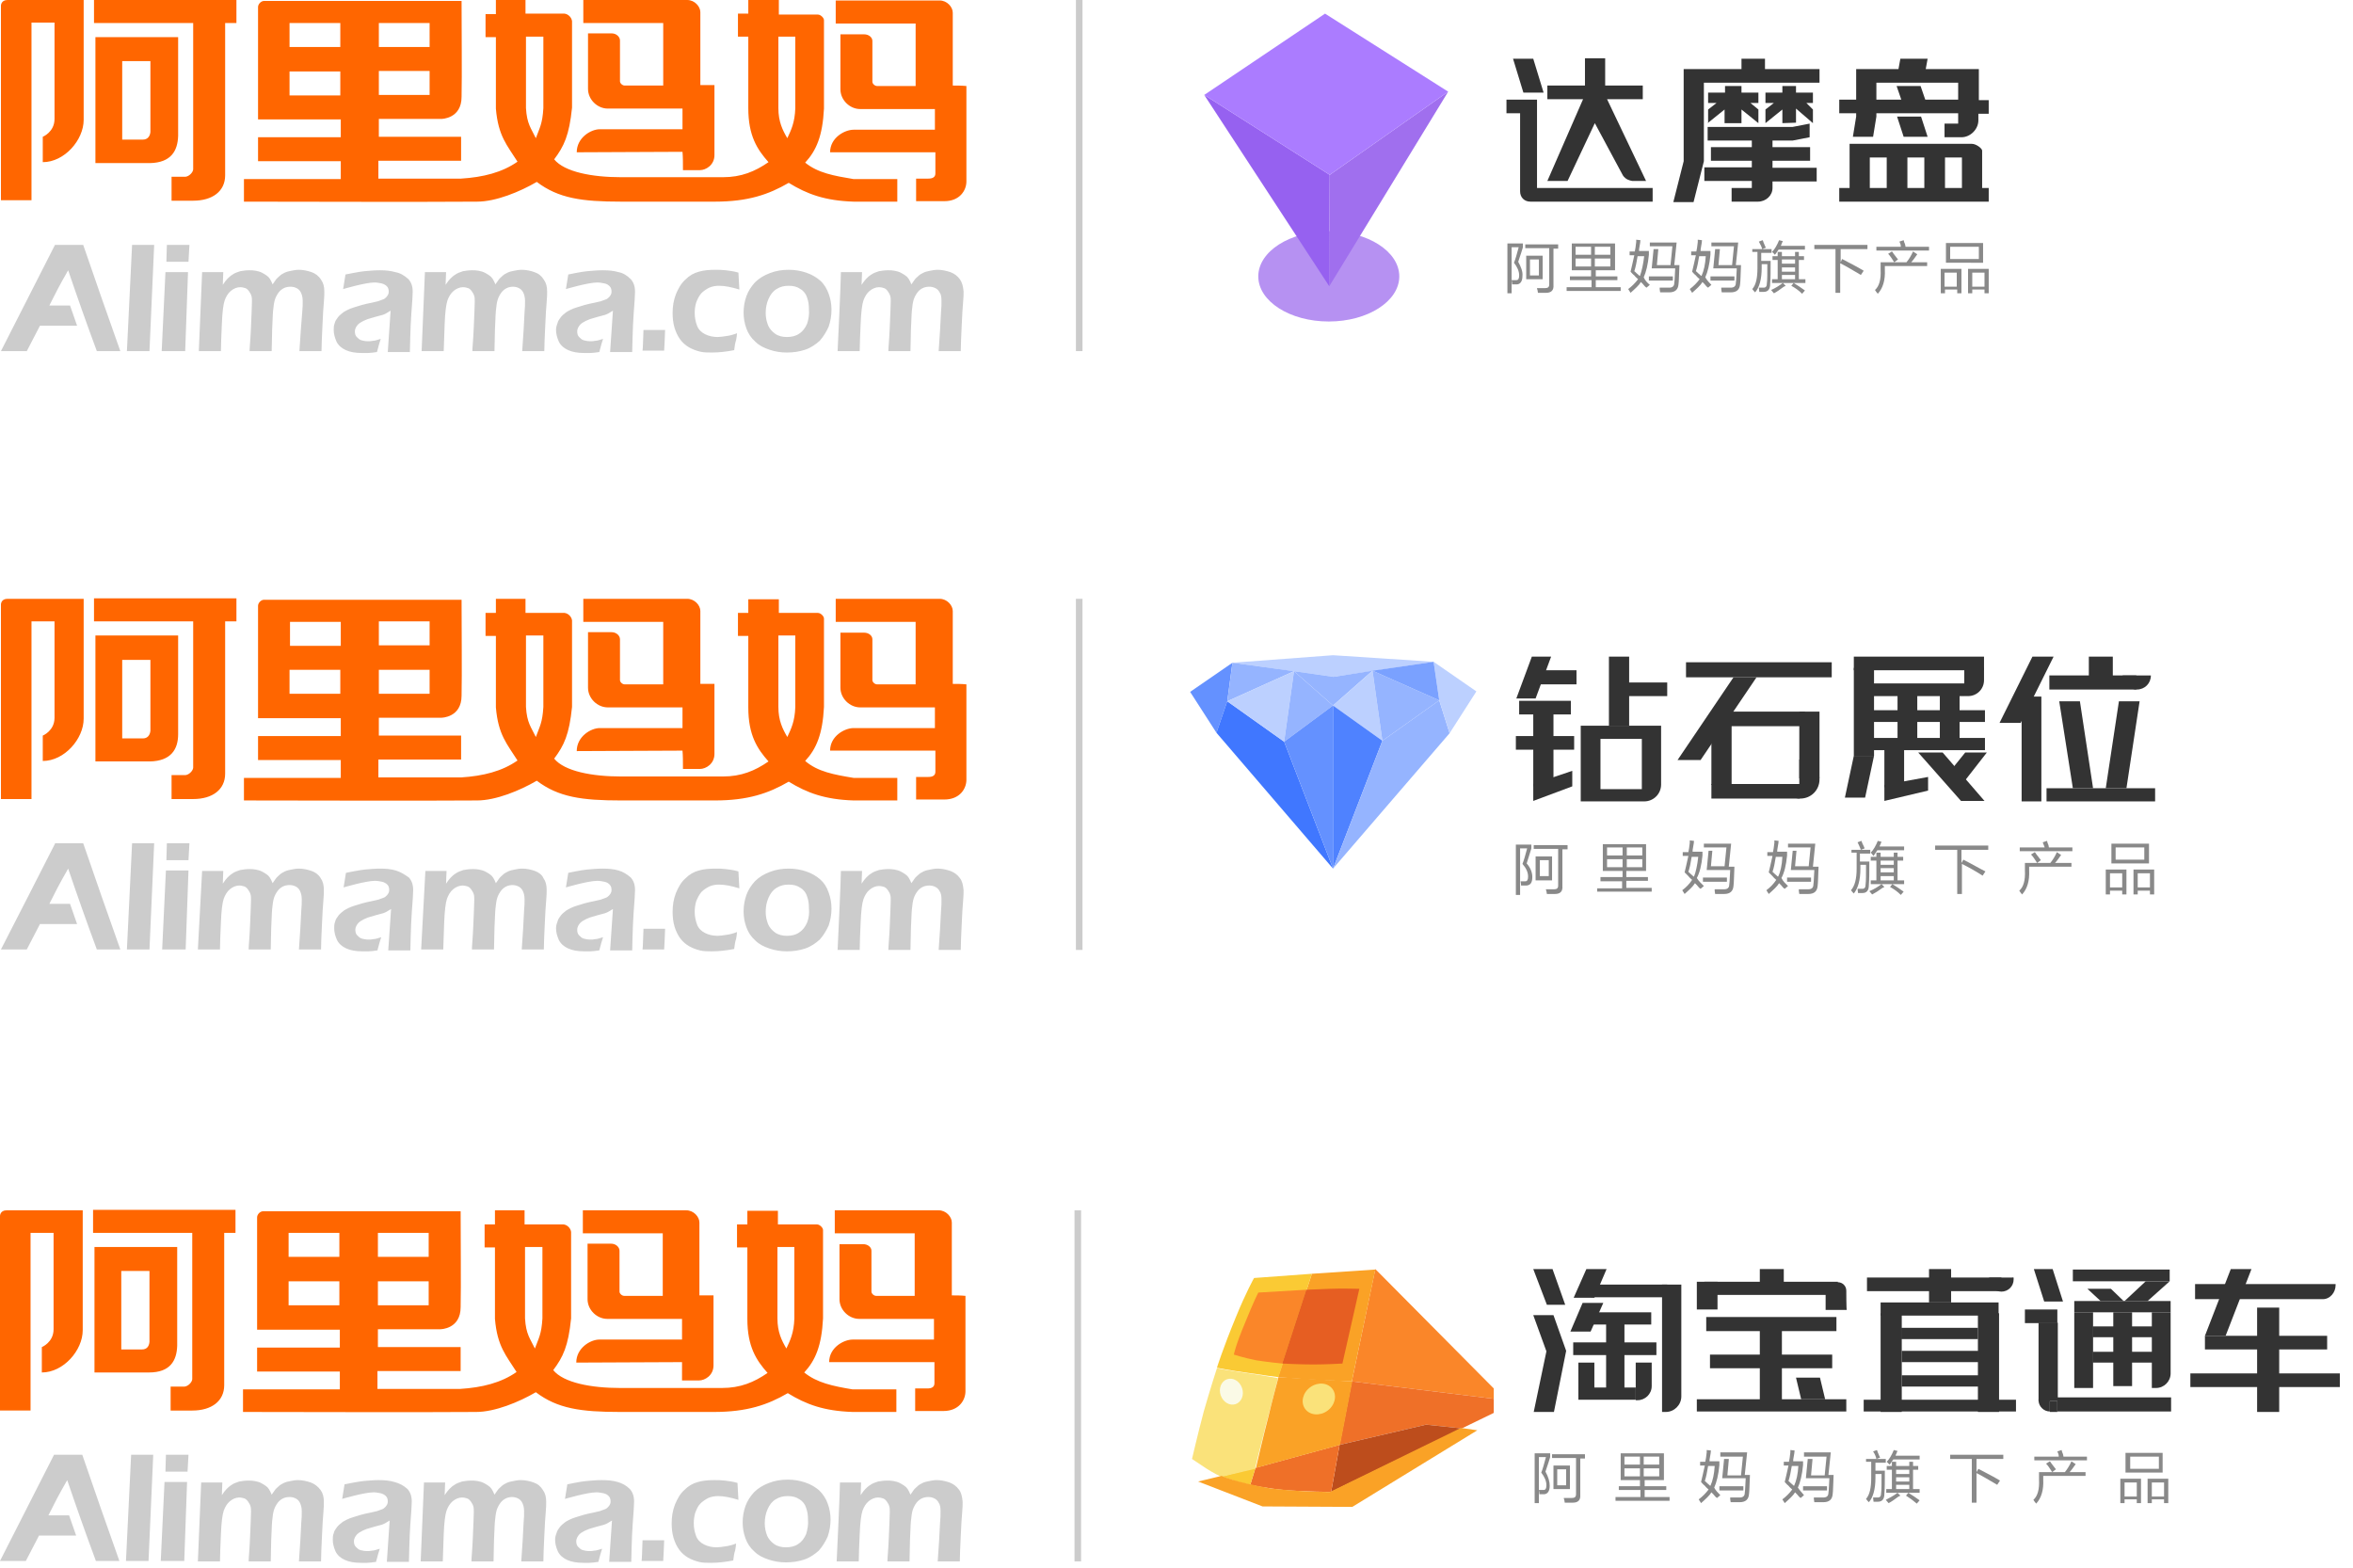 <?xml version="1.0" encoding="utf-8"?>
<!-- Generator: Adobe Illustrator 17.1.0, SVG Export Plug-In . SVG Version: 6.00 Build 0)  -->
<!DOCTYPE svg PUBLIC "-//W3C//DTD SVG 1.1//EN" "http://www.w3.org/Graphics/SVG/1.1/DTD/svg11.dtd">
<svg version="1.1" id="图层_1" xmlns="http://www.w3.org/2000/svg" xmlns:xlink="http://www.w3.org/1999/xlink" x="0px" y="0px"
	 viewBox="0 0 500.6 333.5" enable-background="new 0 0 500.6 333.5" xml:space="preserve">
<g>
	<rect x="228.9" y="0" fill-rule="evenodd" clip-rule="evenodd" fill="#CBCBCB" width="1.4" height="74.7"/>
	<g>
		<g id="形状_2_copy_3_副本_4_30_">
			<g>
				<path fill-rule="evenodd" clip-rule="evenodd" fill="#CCCCCC" d="M11.7,52.1C7.8,59.8,4.3,66.6,0.2,74.7h5.5
					c1-1.9,1.6-3.1,2.8-5.4c2.9,0,5,0,7.9,0c-0.6-1.7-1-2.9-1.5-4.3h-4.4c1.3-2.6,2-4,4-7.5c2,5.9,4.1,11.8,6.1,17.2h5
					c-2.8-7.9-5.2-14.7-7.9-22.6H11.7z M27,74.7h4.8l1-22.6l-4.7,0L27,74.7z M34.4,74.7h5l0.6-16.8h-4.8L34.4,74.7z M35.5,52.1
					l-0.1,3.6c0,0,3.7,0,4.7,0l0.2-3.6C36,52.1,36,52.1,35.5,52.1z M66.3,57.9c-0.9-0.3-1.8-0.5-2.7-0.5c-0.6,0-1.1,0.1-1.6,0.2
					c-0.5,0.1-1,0.2-1.4,0.4c-0.4,0.2-0.8,0.4-1.1,0.7c-0.3,0.3-0.6,0.5-0.8,0.8c-0.2,0.3-0.4,0.6-0.7,1c-0.2-0.5-0.4-0.9-0.6-1.2
					c-0.2-0.3-0.4-0.5-0.7-0.7c-0.3-0.2-0.6-0.4-1-0.6c-0.4-0.2-0.8-0.3-1.3-0.4c-0.5-0.1-0.9-0.1-1.4-0.1c-0.7,0-1.3,0.1-1.9,0.2
					c-0.6,0.2-1.2,0.4-1.6,0.7c-0.5,0.3-0.8,0.6-1.1,0.9c-0.3,0.3-0.6,0.7-1,1.3l0.1-2.7h-4.5l-0.7,16.8c0,0,3.7,0,4.7,0
					c0-1.4,0.1-3.4,0.2-5.8c0.1-2.5,0.3-4.1,0.6-5c0.3-0.8,0.7-1.5,1.3-2c0.6-0.5,1.3-0.8,2-0.8c0.4,0,0.8,0.1,1.1,0.2
					c0.3,0.1,0.6,0.4,0.8,0.7c0.2,0.3,0.4,0.6,0.5,1c0.1,0.3,0.1,0.7,0.1,1.2c0,0.9-0.1,2.7-0.2,5.3c-0.1,2.6-0.3,4.4-0.3,5.2
					c1,0,3.8,0,4.7,0l0.1-4.6c0.1-1.6,0.1-3,0.2-4c0.1-1,0.2-1.8,0.4-2.4c0.2-0.6,0.5-1.1,0.8-1.5c0.3-0.4,0.7-0.7,1.1-0.9
					c0.4-0.2,0.9-0.3,1.4-0.3c0.5,0,0.9,0.1,1.3,0.3c0.4,0.2,0.7,0.5,0.9,0.9c0.2,0.4,0.4,1,0.4,1.8c0,0.7,0,1.5-0.1,2.4L64,70.2
					c-0.1,1.6-0.2,3-0.3,4.5c1,0,3.9,0,4.7,0c0-1.3,0.1-3.1,0.2-5.4c0.1-2.3,0.2-4,0.3-5c0.1-1,0.1-1.8,0.1-2.3c0-1-0.2-1.8-0.7-2.5
					C67.8,58.7,67.1,58.2,66.3,57.9z M84.1,57.9c-1-0.3-2.1-0.4-3.3-0.4c-1.1,0-2.2,0.1-3.3,0.2c-1.1,0.1-4,0.7-4,0.7L73,61.5
					c0,0,4.7-1.4,6.7-1.4c0.5,0,1,0.1,1.5,0.2c0.4,0.1,0.8,0.3,1.1,0.6c0.3,0.3,0.4,0.7,0.4,1.1c0,0.2,0,0.4-0.1,0.6
					c-0.1,0.2-0.2,0.4-0.4,0.6c-0.2,0.2-0.4,0.4-0.7,0.5c-0.3,0.1-0.6,0.2-1.1,0.4c-0.5,0.1-0.9,0.2-1.3,0.3c-1.6,0.3-2.9,0.7-3.8,1
					c-1,0.3-1.7,0.7-2.2,1c-0.5,0.4-0.9,0.7-1.2,1.1c-0.3,0.4-0.6,0.8-0.7,1.3c-0.2,0.5-0.2,0.9-0.2,1.4c0,0.8,0.2,1.6,0.6,2.5
					c0.4,0.8,1.1,1.4,2,1.8c0.9,0.4,2,0.6,3.4,0.6c0.4,0,0.8,0,1.3,0c0.5,0,1.1-0.1,1.9-0.2c0.3-1.2,0.6-2.2,0.8-2.8
					c-0.7,0.2-1.2,0.4-1.6,0.4c-0.4,0.1-0.8,0.1-1.1,0.1c-0.6,0-1-0.1-1.4-0.2c-0.4-0.1-0.7-0.4-1-0.7c-0.3-0.3-0.4-0.7-0.4-1.2
					c0-0.3,0.1-0.6,0.2-0.8c0.1-0.2,0.3-0.5,0.5-0.7c0.2-0.2,0.5-0.4,0.9-0.6c0.3-0.2,0.7-0.3,1.1-0.5c0.4-0.1,1-0.3,1.7-0.5
					c0.7-0.2,1.2-0.3,1.5-0.4c0.3-0.1,0.5-0.2,0.7-0.3c0.2-0.1,0.5-0.3,1-0.6l-0.6,8.8h4.7c0,0,0.1-5.4,0.3-8
					c0.2-2.6,0.3-4.2,0.3-4.8c0-1.2-0.3-2-0.9-2.7C86,58.6,85.2,58.1,84.1,57.9z M113.7,57.9c-0.8-0.3-1.8-0.5-2.7-0.5
					c-0.6,0-1.1,0.1-1.6,0.2c-0.5,0.1-1,0.2-1.4,0.4c-0.4,0.2-0.8,0.4-1.1,0.7c-0.3,0.3-0.6,0.5-0.8,0.8c-0.2,0.3-0.4,0.6-0.7,1
					c-0.2-0.5-0.4-0.9-0.6-1.2c-0.2-0.3-0.4-0.5-0.7-0.7c-0.3-0.2-0.6-0.4-1-0.6c-0.4-0.2-0.8-0.3-1.3-0.4c-0.5-0.1-0.9-0.1-1.4-0.1
					c-0.7,0-1.3,0.1-1.9,0.2c-0.6,0.2-1.2,0.4-1.6,0.7c-0.5,0.3-0.8,0.6-1.1,0.9c-0.3,0.3-0.6,0.7-1,1.3l0.1-2.7h-4.5l-0.7,16.8h4.7
					c0,0,0.1-3.4,0.2-5.8c0.1-2.5,0.3-4.1,0.6-5c0.3-0.8,0.7-1.5,1.3-2c0.6-0.5,1.3-0.8,2-0.8c0.4,0,0.8,0.1,1.1,0.2
					c0.3,0.1,0.6,0.4,0.8,0.7c0.2,0.3,0.4,0.6,0.5,1c0.1,0.3,0.1,0.7,0.1,1.2c0,0.9-0.1,2.7-0.2,5.3c-0.1,2.6-0.3,4.4-0.3,5.2
					c1,0,3.8,0,4.7,0l0.1-4.6c0.1-1.6,0.1-3,0.2-4c0.1-1,0.2-1.8,0.4-2.4c0.2-0.6,0.5-1.1,0.8-1.5c0.3-0.4,0.7-0.7,1.1-0.9
					c0.4-0.2,0.9-0.3,1.3-0.3c0.5,0,0.9,0.1,1.3,0.3c0.4,0.2,0.7,0.5,0.9,0.9c0.2,0.4,0.4,1,0.4,1.8c0,0.7,0,1.5-0.1,2.4l-0.2,3.8
					c-0.1,1.6-0.2,3-0.3,4.5c1,0,3.9,0,4.7,0c0-1.3,0.1-3.1,0.2-5.4c0.1-2.3,0.2-4,0.3-5c0.1-1,0.1-1.8,0.1-2.3c0-1-0.2-1.8-0.7-2.5
					C115.2,58.7,114.6,58.2,113.7,57.9z M131.6,57.9c-1-0.3-2.1-0.4-3.4-0.4c-1.1,0-2.2,0.1-3.3,0.2c-1.2,0.1-4,0.7-4,0.7l-0.5,3.1
					c0,0,4.7-1.4,6.7-1.4c0.5,0,1,0.1,1.5,0.2c0.5,0.1,0.8,0.3,1.1,0.6c0.3,0.3,0.4,0.7,0.4,1.1c0,0.2,0,0.4-0.1,0.6
					c-0.1,0.2-0.2,0.4-0.4,0.6c-0.2,0.2-0.4,0.4-0.7,0.5c-0.3,0.1-0.6,0.2-1.1,0.4c-0.5,0.1-0.9,0.2-1.3,0.3c-1.6,0.3-2.9,0.7-3.8,1
					c-1,0.3-1.7,0.7-2.2,1c-0.5,0.4-0.9,0.7-1.2,1.1c-0.3,0.4-0.6,0.8-0.7,1.3c-0.2,0.5-0.3,0.9-0.3,1.4c0,0.8,0.2,1.6,0.6,2.5
					c0.4,0.8,1.1,1.4,2,1.8c0.9,0.4,2,0.6,3.4,0.6c0.4,0,0.8,0,1.3,0c0.5,0,1.1-0.1,1.9-0.2c0.3-1.2,0.6-2.2,0.8-2.8
					c-0.7,0.2-1.2,0.4-1.6,0.4c-0.4,0.1-0.8,0.1-1.1,0.1c-0.6,0-1-0.1-1.4-0.2c-0.4-0.1-0.7-0.4-1-0.7c-0.3-0.3-0.4-0.7-0.4-1.2
					c0-0.3,0.1-0.6,0.2-0.8c0.1-0.2,0.3-0.5,0.5-0.7c0.2-0.2,0.5-0.4,0.9-0.6c0.3-0.2,0.7-0.3,1.1-0.5c0.4-0.1,1-0.3,1.7-0.5
					c0.7-0.2,1.2-0.3,1.5-0.4c0.3-0.1,0.5-0.2,0.7-0.3c0.2-0.1,0.5-0.3,1-0.6l-0.6,8.8h4.7c0,0,0.1-5.4,0.3-8
					c0.2-2.6,0.3-4.2,0.3-4.8c0-1.2-0.3-2-0.9-2.7C133.4,58.6,132.6,58.1,131.6,57.9z M136.9,70.2c-0.1,2.2-0.1,3.7-0.2,4.4
					c1.6,0,4.6,0,4.6,0s0.2-3.6,0.2-4.4C140.4,70.2,136.9,70.2,136.9,70.2z M149.2,62.4c0.5-0.5,1.1-0.9,1.7-1.2
					c0.7-0.3,1.4-0.4,2.1-0.4c1.2,0,2.7,0.3,4.3,0.8l-0.2-3.6c-1-0.3-1.9-0.4-2.7-0.5c-0.8-0.1-1.5-0.1-2.2-0.1
					c-1.3,0-2.5,0.1-3.5,0.4c-1.1,0.3-2,0.8-2.9,1.7c-0.9,0.8-1.5,1.9-2,3.1c-0.5,1.3-0.7,2.6-0.7,4c0,1,0.1,2.1,0.4,3.1
					c0.3,1,0.7,1.8,1.2,2.5c0.5,0.7,1.2,1.3,1.9,1.7c0.7,0.4,1.5,0.7,2.3,0.9c0.8,0.2,1.7,0.2,2.6,0.2c1.5,0,3.1-0.2,4.7-0.5
					c0.1-0.8,0.2-1.6,0.4-2.1c0.1-0.6,0.2-1.1,0.2-1.5c-0.8,0.3-1.5,0.5-2.3,0.6c-0.7,0.1-1.3,0.2-1.8,0.2c-1,0-1.9-0.2-2.7-0.6
					c-0.8-0.4-1.4-1-1.7-1.8c-0.3-0.8-0.5-1.7-0.5-2.7c0-0.8,0.1-1.5,0.3-2.2C148.4,63.6,148.7,63,149.2,62.4z M174.5,59.7
					c-0.8-0.7-1.8-1.3-3-1.7c-1.2-0.4-2.4-0.6-3.7-0.6c-1.4,0-2.7,0.2-4,0.7c-1.3,0.5-2.3,1.1-3.2,2c-0.8,0.9-1.4,1.8-1.8,2.9
					c-0.4,1.1-0.6,2.3-0.6,3.5c0,1.2,0.2,2.3,0.6,3.4c0.4,1.1,1,2,1.9,2.8c0.8,0.8,1.8,1.3,3,1.7c1.2,0.4,2.4,0.6,3.7,0.6
					c1.4,0,2.7-0.2,3.9-0.6c1.2-0.4,2.2-1.1,3.1-1.9c0.8-0.9,1.4-1.9,1.9-3c0.4-1.2,0.6-2.4,0.6-3.6c0-1.2-0.2-2.3-0.6-3.4
					C175.9,61.4,175.3,60.4,174.5,59.7z M171.7,68.9c-0.4,0.9-0.9,1.6-1.7,2.1c-0.7,0.5-1.6,0.7-2.6,0.7c-0.9,0-1.8-0.2-2.5-0.7
					c-0.7-0.5-1.2-1.1-1.5-1.8c-0.3-0.8-0.5-1.6-0.5-2.6c0-1.1,0.2-2.1,0.6-3c0.4-0.9,0.9-1.6,1.7-2.1c0.8-0.5,1.6-0.7,2.6-0.7
					c1,0,1.8,0.2,2.5,0.7c0.7,0.4,1.2,1.1,1.4,1.8c0.3,0.8,0.4,1.6,0.4,2.5C172.2,67,172,68,171.7,68.9z M204.2,59.4
					c-0.5-0.7-1.2-1.2-2-1.5c-0.9-0.3-1.8-0.5-2.7-0.5c-0.6,0-1.1,0.1-1.6,0.2c-0.5,0.1-1,0.2-1.4,0.4c-0.4,0.2-0.8,0.4-1.1,0.7
					c-0.3,0.3-0.6,0.5-0.8,0.8c-0.2,0.3-0.4,0.6-0.7,1c-0.2-0.5-0.4-0.9-0.6-1.2c-0.2-0.3-0.4-0.5-0.7-0.7c-0.3-0.2-0.6-0.4-1-0.6
					c-0.4-0.2-0.8-0.3-1.3-0.4c-0.5-0.1-0.9-0.1-1.4-0.1c-0.7,0-1.3,0.1-1.9,0.2c-0.6,0.2-1.2,0.4-1.6,0.7c-0.5,0.3-0.8,0.6-1.1,0.9
					c-0.3,0.3-0.6,0.7-1,1.3l0.1-2.7c-0.8,0-3.5,0-4.5,0c0,1.9-0.6,14.9-0.7,16.8c1,0,3.7,0,4.7,0c0-1.4,0.1-3.4,0.2-5.8
					c0.1-2.5,0.3-4.1,0.6-5c0.3-0.8,0.7-1.5,1.3-2c0.6-0.5,1.3-0.8,2-0.8c0.4,0,0.8,0.1,1.1,0.2c0.3,0.1,0.6,0.4,0.8,0.7
					c0.2,0.3,0.4,0.6,0.5,1c0.1,0.3,0.1,0.7,0.1,1.2c0,0.9-0.1,2.7-0.2,5.3c-0.1,2.6-0.3,4.4-0.3,5.2c1,0,3.8,0,4.7,0l0.1-4.6
					c0.1-1.6,0.1-3,0.2-4c0.1-1,0.2-1.8,0.4-2.4c0.2-0.6,0.5-1.1,0.8-1.5c0.3-0.4,0.7-0.7,1.1-0.9c0.4-0.2,0.9-0.3,1.4-0.3
					c0.5,0,0.9,0.1,1.3,0.3c0.4,0.2,0.7,0.5,0.9,0.9c0.3,0.4,0.4,1,0.4,1.8c0,0.7,0,1.5-0.1,2.4l-0.2,3.8c-0.1,1.6-0.2,3-0.3,4.5
					c1,0,3.9,0,4.7,0c0-1.3,0.1-3.1,0.2-5.4c0.1-2.3,0.2-4,0.3-5c0.1-1,0.1-1.8,0.1-2.3C204.9,60.9,204.7,60.1,204.2,59.4z"/>
			</g>
		</g>
		<g id="形状_2_copy_3_副本_5_30_">
			<g>
				<path fill-rule="evenodd" clip-rule="evenodd" fill="#FF6600" d="M20,4.9c7,0,14.1,0,21.1,0c0,10.5,0,21.4,0,31.1
					c0,0.6-0.8,1.5-1.6,1.6c-1.1,0-1.6,0-3,0v5.1c1.6,0,3,0,4.6,0c4.1,0,6.8-2,6.8-5.4c0-8.1,0-24.2,0-32.4h2.4V0H20V4.9z
					 M145.3,36.2c2.3,0,1.4,0,3.6,0c1.3,0,3.1-1.1,3.1-3.2c0-5.3,0-9.5,0-14.9c-1,0-2.1,0-3,0c0-4.1,0-12.5,0-15.5
					c0-1.2-1.2-2.6-2.8-2.6h-22.1v4.9h17c0,4.4,0,8.9,0,13.3c-4.1,0-4.7,0-8.2,0c-0.5,0-1-0.5-1-0.9c0-2.2,0-5.8,0-8.7
					c0-0.7-0.7-1.5-1.8-1.5h-5v11.8c0,2.3,2,4.2,4.2,4.2c0,0,8.7,0,15.9,0v4.4h-17.6c-1.9,0-4.9,1.8-4.9,4.9
					c6.1,0,15.9-0.1,22.5-0.1C145.3,33.4,145.3,34.7,145.3,36.2z M37.9,28.9c0-5.6,0-13.4,0-21H20.3v26.8c5.1,0,11.6,0,11.6,0
					C36.4,34.6,37.8,32.1,37.9,28.9z M30.4,29.7c-1.3,0-2.6,0-4.4,0V13c1.9,0,4.1,0,6,0c0,5.1,0,10.7,0,15.1
					C31.9,29,31.4,29.7,30.4,29.7z M0.2,1.2c0,9.6,0,22.2,0,41.4h6.5c0-12.1,0-25.3,0-37.8c1.5,0,3.3,0,4.9,0c0,7.3,0,13.8,0,20.5
					c0,2.8-2.5,3.8-2.5,3.8v5.4c4.6,0,8.7-4.7,8.7-9c0-7.8,0-17.7,0-25.5C11.9,0,7.4,0,1.6,0C0.2,0,0.2,1.2,0.2,1.2z M202.7,18.2
					c0-4.1,0-12.5,0-15.5c0-1.2-1.2-2.6-2.8-2.6h-22.1v4.9c5.7,0,11.4,0,17,0v13.3c-4.1,0-4.7,0-8.2,0c-0.5,0-1-0.5-1-0.9
					c0-2.2,0-5.8,0-8.7c0-0.7-0.7-1.4-1.8-1.4c-1.4,0-3.4,0-5,0v11.7c0,2.3,2,4.2,4.2,4.2c0,0,8.7,0,15.9,0v4.4h-17.3
					c-1.9,0-5,1.7-5,4.8c6.1,0,15.8,0,22.4,0v4.5c0,0.8-0.6,1.1-1.5,1.1h-2.6c0,2.2,0,3.4,0,4.8h3.9c1.2,0,0.9,0,2.1,0
					c3.3,0,4.7-2.3,4.7-4.2c0-6.1,0-14.2,0-20.3C204.6,18.2,203.5,18.2,202.7,18.2z M171.3,34.6c2.4-2.6,3.7-5.7,4-11.5
					c0-6.4,0-12.5,0-18.8c0-0.5-0.7-1.2-1.3-1.2c-2.5,0-5.6,0-8.3,0V0h-6.5c0,1,0,2,0,2.9c-0.7,0-1.5,0-2.2,0v4.9h2.2V23
					c0,5.9,1.9,8.8,4.3,11.5c-2.9,2-5.8,3.2-9.7,3.2c-0.5,0-1.1,0-1.7,0c-6.1,0-13.5,0-20,0c-6.1,0-12-1.1-14.2-3.8
					c2.1-2.8,3.2-5.1,3.8-11c0-5.9,0-10.9,0-18.4c-0.1-0.8-0.8-1.5-1.6-1.6c-2.6,0-5.1,0-8.3,0V0c-2.7,0-3.7,0-6.3,0v3
					c-0.7,0-1.2,0-2.2,0v4.9c1,0,1.5,0,2.2,0c0,5,0,10.6,0,15.2c0.5,5.9,2.4,7.8,4.6,11.3c-3.3,2.3-7.3,3.3-12,3.6
					c-5.6,0-10.6,0-17.6,0c0-1.2,0-2.9,0-3.8h17.6v-5.1H80.6c0-1.2,0-2.5,0-3.8c5.1,0,11.7,0,13.3,0c0,0,4.3,0,4.3-4.7
					c0.1-4.9,0-13.8,0-20.4c-13.9,0-28.1,0-42,0c-0.7,0-1.3,0.7-1.3,1.3c0,1,0,16.6,0,23.9c5.9,0,11.7,0,17.6,0v3.8H54.9
					c0,1.6,0,3.4,0,5.1h17.6c0,1.3,0,2.5,0,3.8H51.9c0,1.4,0,3.3,0,4.8c15.5,0,34.6,0.1,49.6,0c4,0,9.1-2.1,12.7-4.2
					c4.6,3.5,9.6,4.2,17.9,4.2c2.5,0,5.3,0,8.4,0c4.3,0,8.2,0,11.6,0c7,0,11.4-1.5,15.7-4c3.9,2.4,7.7,3.8,13.8,4v0h9.3v-4.8h-9.3
					C177.4,37.4,174,36.8,171.3,34.6z M72.4,20.3H61.6v-5.1h10.8V20.3z M72.4,10H61.6V4.9c3.6,0,7.2,0,10.8,0V10z M80.6,4.9h10.8V10
					H80.6V4.9z M80.6,15.1c3.6,0,7.2,0,10.8,0c0,2.1,0,3.7,0,5.1H80.6C80.6,18.9,80.6,16.8,80.6,15.1z M115.6,23
					c-0.2,3.4-0.8,4.2-1.6,6.4c-1-2.1-1.9-3-2.1-6.4c0-4.4,0-10.5,0-15.2h3.7V23z M169.2,23c-0.1,3.1-0.9,4.7-1.7,6.4
					c-1-1.7-1.9-3.5-1.9-6.4c0-4.7,0-10.4,0-15.2h3.6C169.2,12.7,169.2,18.3,169.2,23z"/>
			</g>
		</g>
	</g>
	<g>
		<g>
			<path fill="#898989" d="M323.9,58.7c0,1.1-0.4,1.7-1.1,1.8c-0.3,0-0.7,0-1.1,0c0,0,0-0.1,0-0.1c0-0.4-0.1-0.6-0.1-0.8
				c0.1,0,0.2,0,0.4,0c0.3,0,0.5,0,0.6,0c0.4,0,0.6-0.3,0.6-1c0-0.9-0.4-1.8-1.1-2.7c0.3-0.7,0.6-1.8,1-3.3h-1.5v9.8h-0.9V51.8h3.3
				v0.8c-0.5,1.7-0.9,2.7-1,3.1C323.6,56.8,324,57.8,323.9,58.7z M324.4,52h7.1v0.9h-1v7.7c0.1,1.2-0.5,1.7-1.6,1.7
				c-0.3,0-0.9,0-1.7,0c0-0.2-0.1-0.4-0.1-0.6c-0.1-0.2-0.1-0.3-0.1-0.4c0.4,0,1,0,1.7,0c0.6,0,0.9-0.2,0.9-0.8v-7.7h-5.1V52z
				 M324.7,54.4h3.5v5h-3.5V54.4z M325.5,55.2v3.4h1.9v-3.4H325.5z"/>
			<path fill="#898989" d="M333.9,58.8h4.6v-1.3h-4.1v-5.7h9.2v5.7h-4.1v1.3h4.6v0.8h-4.6v1.5h5.3v0.8h-11.5v-0.8h5.3v-1.5h-4.6
				V58.8z M335.2,52.5v1.7h3.3v-1.7H335.2z M335.2,55v1.7h3.3V55H335.2z M342.6,52.5h-3.3v1.7h3.3V52.5z M339.3,55v1.7h3.3V55H339.3
				z"/>
			<path fill="#898989" d="M351,60.6l-0.7,0.6c-0.2-0.1-0.5-0.4-0.8-0.8c-0.2-0.2-0.3-0.3-0.4-0.4c-0.4,0.7-1.2,1.4-2.2,2.3
				c-0.2-0.3-0.3-0.5-0.5-0.8c0.8-0.6,1.5-1.3,2.1-2.1c-0.2-0.2-0.5-0.4-0.8-0.8c-0.4-0.3-0.6-0.6-0.8-0.8c0.2-0.7,0.4-1.8,0.8-3.5
				h-1v-0.8h1.1c0.1-0.4,0.2-1.1,0.3-2c0-0.2,0-0.4,0-0.5l0.9,0.1c0,0.3-0.1,0.8-0.2,1.4c-0.1,0.4-0.1,0.7-0.1,0.9h2.1v0.8
				c-0.2,2.1-0.6,3.7-1.1,4.8C350,59.7,350.5,60.2,351,60.6z M349.8,54.5h-1.4c-0.2,1.2-0.4,2.3-0.7,3.2c0.2,0.1,0.4,0.4,0.8,0.7
				c0.2,0.2,0.3,0.3,0.4,0.3C349.3,57.6,349.6,56.2,349.8,54.5z M350.8,58.8h5.1v0.9h-5.1V58.8z M352.8,53.1l-0.3,3.3h2.9l0.4-4H351
				v-0.8h5.7l-0.5,4.8h1.1c-0.1,2-0.1,3.4-0.2,4.1c-0.1,1.1-0.7,1.7-2,1.7c-0.8,0-1.4,0-1.9,0c0-0.2-0.1-0.4-0.1-0.7
				c0-0.2,0-0.3,0-0.3c0.2,0,0.9,0,2,0c0.7,0,1.1-0.3,1.1-1c0.1-0.6,0.1-1.6,0.2-3.1h-5l0.4-4.1H352.8z"/>
			<path fill="#898989" d="M364.1,60.6l-0.7,0.6c-0.2-0.1-0.5-0.4-0.8-0.8c-0.2-0.2-0.3-0.3-0.4-0.4c-0.4,0.7-1.2,1.4-2.2,2.3
				c-0.2-0.3-0.3-0.5-0.5-0.8c0.8-0.6,1.5-1.3,2.1-2.1c-0.2-0.2-0.5-0.4-0.8-0.8c-0.4-0.3-0.6-0.6-0.8-0.8c0.2-0.7,0.4-1.8,0.8-3.5
				h-1v-0.8h1.1c0.1-0.4,0.2-1.1,0.3-2c0-0.2,0-0.4,0-0.5l0.9,0.1c0,0.3-0.1,0.8-0.2,1.4c-0.1,0.4-0.1,0.7-0.1,0.9h2.1v0.8
				c-0.2,2.1-0.6,3.7-1.1,4.8C363.2,59.7,363.7,60.2,364.1,60.6z M362.9,54.5h-1.4c-0.2,1.2-0.4,2.3-0.7,3.2
				c0.2,0.1,0.4,0.4,0.8,0.7c0.2,0.2,0.3,0.3,0.4,0.3C362.5,57.6,362.8,56.2,362.9,54.5z M363.9,58.8h5.1v0.9h-5.1V58.8z
				 M365.9,53.1l-0.3,3.3h2.9l0.4-4h-4.8v-0.8h5.7l-0.5,4.8h1.1c-0.1,2-0.1,3.4-0.2,4.1c-0.1,1.1-0.7,1.7-2,1.7c-0.8,0-1.4,0-1.9,0
				c0-0.2-0.1-0.4-0.1-0.7c0-0.2,0-0.3,0-0.3c0.2,0,0.9,0,2,0c0.7,0,1.1-0.3,1.1-1c0.1-0.6,0.1-1.6,0.2-3.1h-5l0.4-4.1H365.9z"/>
			<path fill="#898989" d="M372.8,53h4.1v0.8h-2.2c0,0.5,0,1.1,0,1.7h2c0,2.1,0,3.8-0.1,4.9c0,1.2-0.5,1.7-1.4,1.7
				c-0.5,0-0.8,0-0.9,0c0-0.2-0.1-0.5-0.1-0.9c0.4,0,0.8,0,1,0c0.5,0,0.7-0.3,0.7-0.9c0.1-0.7,0.1-2.1,0.1-4.1h-1.2
				c0,0.3,0,0.6,0,0.8c0,2.4-0.5,4.2-1.4,5.2c-0.2-0.2-0.4-0.4-0.6-0.7c0.8-0.9,1.1-2.4,1.1-4.5c0-0.3,0-0.9,0-1.7
				c0-0.7,0-1.3,0-1.7h-1.1V53z M374.2,51.4l0.8-0.3c0.1,0.1,0.1,0.3,0.2,0.5c0.2,0.4,0.3,0.8,0.5,1.1l-0.8,0.3
				C374.8,52.5,374.5,52,374.2,51.4z M379.3,60.2l0.6,0.6c-0.1,0.1-0.2,0.1-0.4,0.2c-0.8,0.6-1.5,1.1-2.1,1.4
				c-0.2-0.2-0.4-0.5-0.6-0.7C377.7,61.3,378.5,60.8,379.3,60.2z M377,53.6c0.6-0.6,1.1-1.5,1.5-2.5l0.8,0.2
				c-0.1,0.2-0.2,0.4-0.3,0.7c-0.1,0.1-0.1,0.2-0.1,0.3h5.1v0.8h-5.6c-0.3,0.4-0.5,0.8-0.8,1.1c0,0-0.1-0.1-0.1-0.1
				C377.3,53.8,377.1,53.7,377,53.6z M378.3,53.6h0.8v0.9h2.8v-0.9h0.8v0.9h1.1v0.8h-1.1v4.1h1.4v0.8H377v-0.8h1.2v-4.1h-1.1v-0.8
				h1.1V53.6z M379.1,55.2v0.9h2.8v-0.9H379.1z M379.1,56.9v0.9h2.8v-0.9H379.1z M379.1,58.5v0.9h2.8v-0.9H379.1z M381.1,60.8
				l0.5-0.6c0.8,0.5,1.6,1,2.4,1.6l-0.6,0.7C382.7,61.8,382,61.3,381.1,60.8z"/>
			<path fill="#898989" d="M391.9,55.1c1.7,0.9,3.3,1.7,4.6,2.5l-0.6,0.9c-1.7-1-3.2-1.9-4.4-2.5v6.3h-1V53H386v-0.9h11.3V53h-5.7
				v2.8L391.9,55.1z"/>
			<path fill="#898989" d="M400.2,55.8h5.4c0.5-0.6,1-1.4,1.4-2.3l0.9,0.6c-0.5,0.7-0.9,1.3-1.3,1.7h3.4v0.8h-9v0.8
				c0.1,2.2-0.4,3.9-1.5,5.1c-0.2-0.2-0.4-0.5-0.6-0.8c0.9-0.8,1.3-2.2,1.2-4.3V55.8z M404.1,51.4l0.9-0.3c0,0.1,0.1,0.2,0.1,0.4
				c0.2,0.4,0.3,0.8,0.3,1h5v0.8h-11.2v-0.8h5.2C404.4,52.1,404.3,51.8,404.1,51.4z M401.7,54l0.8-0.5c0.1,0.1,0.2,0.2,0.3,0.4
				c0.5,0.6,0.8,1.1,1,1.3l-0.8,0.6C402.5,55,402.1,54.4,401.7,54z"/>
			<path fill="#898989" d="M412.9,57.2h4.4v5.2h-0.9v-0.8h-2.6v0.8h-0.9V57.2z M413.7,58v3h2.6v-3H413.7z M414,51.7h7.9v4.2H414
				V51.7z M414.9,52.5v2.6h6.1v-2.6H414.9z M418.7,57.2h4.4v5.2h-0.9v-0.8h-2.6v0.8h-0.9V57.2z M419.6,58v3h2.6v-3H419.6z"/>
		</g>
		<g>
			<g>
				<path fill="#333333" d="M327,21.2h-6.5v2.9h2.9v16.6c0,1.3,0.9,2.2,2.2,2.2h26V40H327V21.2z M333.5,38.5l5.8-12.3l5.8,10.8
					c0,0,0.2,0.5,0.7,0.9c0.6,0.5,1.5,0.6,1.5,0.6h2.9l-8.3-17.4h7.6v-2.9h-8v-5.8h-4.3v5.8h-8v2.9h7.6l-7.6,17.4H333.5z
					 M328.4,19.7l-2.2-7.2h-4.3l2.2,7.2H328.4z M375.6,12.5h-5.1v2.2h-12.3v0.9l0,0l0,18.7l-2.2,8.7h4.3l2.2-8.7V17.6h24.6v-2.9
					h-11.6V12.5z M377.1,34.2h8v-2.9h-8l0-1.4h4.3l3.6-0.7v-2.9l-3.6,0.7h-18.1v2.9h9.4v1.4h-8.7v2.9h8.7v1.4h-10.1v2.9h10.1V40
					h-4.3v2.9h5.6c1.7,0,3.1-1.3,3.1-2.9h0l0-1.4h9.4v-2.9h-9.4L377.1,34.2z M363.3,26.2l3.6-2.9v2.9h3.6v-2.9l3.6,2.9v-2.9
					l-1.7-1.4h1.7v-2.2h-3.6v-1.4H367v1.4h-3.6v2.2h1.8l-1.8,1.4V26.2z M421.7,32c-0.1-0.5-1.3-1.4-2.2-1.4h-26V40h-2.2v2.9h31.8V40
					h-1.4V32z M401.4,40h-3.6v-6.5h3.6V40z M409.4,40h-3.6v-6.5h3.6V40z M417.4,40h-3.6v-6.5h3.6V40z M375.6,26.2l3.6-2.9v2.9
					l2.9-0.1l0-3l3.6,3.1v-2.9l-1.4-1.4h1.4v-2.2h-3.6l0-1.4h-2.9v1.4h-3.6v2.2h1.8l-1.8,1.4V26.2z M421,21.2c0-3,0-6.5,0-6.5h-11.3
					l0.4-2.2h-5.8l-0.4,2.2h-9v6.5h-3.6v2.9h3.6v0.7l-0.7,4.3h4.3l0.7-4.3v-0.7h17.4v2.2h-2.9v2.9h3.6c1.9,0,3.6-1.7,3.6-3.6v-1.4
					h2.2v-2.9H421z M416.6,21.2h-7l-1-2.9h-5.1l1,2.9h-5.3v-3.6h17.4V21.2z M408.7,24.8h-5.1l1.4,4.3h5.1L408.7,24.8z"/>
			</g>
		</g>
		<ellipse fill="#B691F2" cx="282.7" cy="58.8" rx="15" ry="9.6"/>
		<polygon fill="#9661F0" points="256.2,20.2 282.9,37.2 282.8,60.9 		"/>
		<polygon fill="#A06FEE" points="308.1,19.5 282.8,60.9 282.9,37.2 		"/>
		<polygon fill="#AB7CFF" points="256.2,20.2 282.9,37.2 308.1,19.5 281.9,2.9 		"/>
	</g>
</g>
<g>
	<rect x="228.6" y="257.5" fill-rule="evenodd" clip-rule="evenodd" fill="#CCCCCC" width="1.4" height="74.7"/>
	<g>
		<g id="形状_2_copy_3_副本_4_33_">
			<g>
				<path fill-rule="evenodd" clip-rule="evenodd" fill="#CCCCCC" d="M11.5,309.5c-3.9,7.7-7.4,14.5-11.5,22.6h5.5
					c1-1.9,1.6-3.1,2.8-5.4c2.9,0,5,0,7.9,0c-0.6-1.7-1-2.9-1.5-4.3h-4.4c1.3-2.6,2-4,4-7.5c2,5.9,4.1,11.8,6.1,17.2h5
					c-2.8-7.9-5.2-14.7-7.9-22.6H11.5z M26.8,332.1h4.8l1-22.6l-4.7,0L26.8,332.1z M34.2,332.1h5l0.6-16.8h-4.8L34.2,332.1z
					 M35.3,309.5l-0.1,3.6c0,0,3.7,0,4.7,0l0.2-3.6C35.8,309.5,35.8,309.5,35.3,309.5z M66.1,315.4c-0.9-0.3-1.8-0.5-2.7-0.5
					c-0.6,0-1.1,0.1-1.6,0.2c-0.5,0.1-1,0.2-1.4,0.4c-0.4,0.2-0.8,0.4-1.1,0.7c-0.3,0.3-0.6,0.5-0.8,0.8c-0.2,0.3-0.4,0.6-0.7,1
					c-0.2-0.5-0.4-0.9-0.6-1.2c-0.2-0.3-0.4-0.5-0.7-0.7c-0.3-0.2-0.6-0.4-1-0.6c-0.4-0.2-0.8-0.3-1.3-0.4c-0.5-0.1-0.9-0.1-1.4-0.1
					c-0.7,0-1.3,0.1-1.9,0.2c-0.6,0.2-1.2,0.4-1.6,0.7c-0.5,0.3-0.8,0.6-1.1,0.9c-0.3,0.3-0.6,0.7-1,1.3l0.1-2.7h-4.5l-0.7,16.8
					c0,0,3.7,0,4.7,0c0-1.4,0.1-3.4,0.2-5.8c0.1-2.5,0.3-4.1,0.6-5c0.3-0.8,0.7-1.5,1.3-2c0.6-0.5,1.3-0.8,2-0.8
					c0.4,0,0.8,0.1,1.1,0.2c0.3,0.1,0.6,0.4,0.8,0.7c0.2,0.3,0.4,0.6,0.5,1c0.1,0.3,0.1,0.7,0.1,1.2c0,0.9-0.1,2.7-0.2,5.3
					c-0.1,2.6-0.3,4.4-0.3,5.2c1,0,3.8,0,4.7,0l0.1-4.6c0.1-1.6,0.1-3,0.2-4c0.1-1,0.2-1.8,0.4-2.4c0.2-0.6,0.5-1.1,0.8-1.5
					c0.3-0.4,0.7-0.7,1.1-0.9c0.4-0.2,0.9-0.3,1.4-0.3c0.5,0,0.9,0.1,1.3,0.3c0.4,0.2,0.7,0.5,0.9,0.9c0.2,0.4,0.4,1,0.4,1.8
					c0,0.7,0,1.5-0.1,2.4l-0.2,3.8c-0.1,1.6-0.2,3-0.3,4.5c1,0,3.9,0,4.7,0c0-1.3,0.1-3.1,0.2-5.4c0.1-2.3,0.2-4,0.3-5
					c0.1-1,0.1-1.8,0.1-2.3c0-1-0.2-1.8-0.7-2.5C67.6,316.2,66.9,315.7,66.1,315.4z M83.9,315.3c-1-0.3-2.1-0.4-3.3-0.4
					c-1.1,0-2.2,0.1-3.3,0.2c-1.1,0.1-4,0.7-4,0.7l-0.5,3.1c0,0,4.7-1.4,6.7-1.4c0.5,0,1,0.1,1.5,0.2c0.4,0.1,0.8,0.3,1.1,0.6
					c0.3,0.3,0.4,0.7,0.4,1.1c0,0.2,0,0.4-0.1,0.6c-0.1,0.2-0.2,0.4-0.4,0.6c-0.2,0.2-0.4,0.4-0.7,0.5c-0.3,0.1-0.6,0.2-1.1,0.4
					c-0.5,0.1-0.9,0.2-1.3,0.3c-1.6,0.3-2.9,0.7-3.8,1c-1,0.3-1.7,0.7-2.2,1c-0.5,0.4-0.9,0.7-1.2,1.1c-0.3,0.4-0.6,0.8-0.7,1.3
					c-0.2,0.5-0.2,0.9-0.2,1.4c0,0.8,0.2,1.6,0.6,2.5c0.4,0.8,1.1,1.4,2,1.8c0.9,0.4,2,0.6,3.4,0.6c0.4,0,0.8,0,1.3,0
					c0.5,0,1.1-0.1,1.9-0.2c0.3-1.2,0.6-2.2,0.8-2.8c-0.7,0.2-1.2,0.4-1.6,0.4c-0.4,0.1-0.8,0.1-1.1,0.1c-0.6,0-1-0.1-1.4-0.2
					c-0.4-0.1-0.7-0.4-1-0.7c-0.3-0.3-0.4-0.7-0.4-1.2c0-0.3,0.1-0.6,0.2-0.8c0.1-0.2,0.3-0.5,0.5-0.7c0.2-0.2,0.5-0.4,0.9-0.6
					c0.3-0.2,0.7-0.3,1.1-0.5c0.4-0.1,1-0.3,1.7-0.5c0.7-0.2,1.2-0.3,1.5-0.4c0.3-0.1,0.5-0.2,0.7-0.3c0.2-0.1,0.5-0.3,1-0.6
					l-0.6,8.8h4.7c0,0,0.1-5.4,0.3-8c0.2-2.6,0.3-4.2,0.3-4.8c0-1.2-0.3-2-0.9-2.7C85.8,316,85,315.6,83.9,315.3z M113.5,315.4
					c-0.8-0.3-1.8-0.5-2.7-0.5c-0.6,0-1.1,0.1-1.6,0.2c-0.5,0.1-1,0.2-1.4,0.4c-0.4,0.2-0.8,0.4-1.1,0.7c-0.3,0.3-0.6,0.5-0.8,0.8
					c-0.2,0.3-0.4,0.6-0.7,1c-0.2-0.5-0.4-0.9-0.6-1.2c-0.2-0.3-0.4-0.5-0.7-0.7c-0.3-0.2-0.6-0.4-1-0.6c-0.4-0.2-0.8-0.3-1.3-0.4
					c-0.5-0.1-0.9-0.1-1.4-0.1c-0.7,0-1.3,0.1-1.9,0.2c-0.6,0.2-1.2,0.4-1.6,0.7c-0.5,0.3-0.8,0.6-1.1,0.9c-0.3,0.3-0.6,0.7-1,1.3
					l0.1-2.7h-4.5l-0.7,16.8h4.7c0,0,0.1-3.4,0.2-5.8c0.1-2.5,0.3-4.1,0.6-5c0.3-0.8,0.7-1.5,1.3-2c0.6-0.5,1.3-0.8,2-0.8
					c0.4,0,0.8,0.1,1.1,0.2c0.3,0.1,0.6,0.4,0.8,0.7c0.2,0.3,0.4,0.6,0.5,1c0.1,0.3,0.1,0.7,0.1,1.2c0,0.9-0.1,2.7-0.2,5.3
					c-0.1,2.6-0.3,4.4-0.3,5.2c1,0,3.8,0,4.7,0l0.1-4.6c0.1-1.6,0.1-3,0.2-4c0.1-1,0.2-1.8,0.4-2.4c0.2-0.6,0.5-1.1,0.8-1.5
					c0.3-0.4,0.7-0.7,1.1-0.9c0.4-0.2,0.9-0.3,1.3-0.3c0.5,0,0.9,0.1,1.3,0.3c0.4,0.2,0.7,0.5,0.9,0.9c0.2,0.4,0.4,1,0.4,1.8
					c0,0.7,0,1.5-0.1,2.4l-0.2,3.8c-0.1,1.6-0.2,3-0.3,4.5c1,0,3.9,0,4.7,0c0-1.3,0.1-3.1,0.2-5.4c0.1-2.3,0.2-4,0.3-5
					c0.1-1,0.1-1.8,0.1-2.3c0-1-0.2-1.8-0.7-2.5C115,316.2,114.4,315.7,113.5,315.4z M131.4,315.3c-1-0.3-2.1-0.4-3.4-0.4
					c-1.1,0-2.2,0.1-3.3,0.2c-1.2,0.1-4,0.7-4,0.7l-0.5,3.1c0,0,4.7-1.4,6.7-1.4c0.5,0,1,0.1,1.5,0.2c0.5,0.1,0.8,0.3,1.1,0.6
					c0.3,0.3,0.4,0.7,0.4,1.1c0,0.2,0,0.4-0.1,0.6c-0.1,0.2-0.2,0.4-0.4,0.6c-0.2,0.2-0.4,0.4-0.7,0.5c-0.3,0.1-0.6,0.2-1.1,0.4
					c-0.5,0.1-0.9,0.2-1.3,0.3c-1.6,0.3-2.9,0.7-3.8,1c-1,0.3-1.7,0.7-2.2,1c-0.5,0.4-0.9,0.7-1.2,1.1c-0.3,0.4-0.6,0.8-0.7,1.3
					c-0.2,0.5-0.3,0.9-0.3,1.4c0,0.8,0.2,1.6,0.6,2.5c0.4,0.8,1.1,1.4,2,1.8c0.9,0.4,2,0.6,3.4,0.6c0.4,0,0.8,0,1.3,0
					c0.5,0,1.1-0.1,1.9-0.2c0.3-1.2,0.6-2.2,0.8-2.8c-0.7,0.2-1.2,0.4-1.6,0.4c-0.4,0.1-0.8,0.1-1.1,0.1c-0.6,0-1-0.1-1.4-0.2
					c-0.4-0.1-0.7-0.4-1-0.7c-0.3-0.3-0.4-0.7-0.4-1.2c0-0.3,0.1-0.6,0.2-0.8c0.1-0.2,0.3-0.5,0.5-0.7c0.2-0.2,0.5-0.4,0.9-0.6
					c0.3-0.2,0.7-0.3,1.1-0.5c0.4-0.1,1-0.3,1.7-0.5c0.7-0.2,1.2-0.3,1.5-0.4c0.3-0.1,0.5-0.2,0.7-0.3c0.2-0.1,0.5-0.3,1-0.6
					l-0.6,8.8h4.7c0,0,0.1-5.4,0.3-8c0.2-2.6,0.3-4.2,0.3-4.8c0-1.2-0.3-2-0.9-2.7C133.2,316,132.4,315.6,131.4,315.3z M136.7,327.7
					c-0.1,2.2-0.1,3.7-0.2,4.4c1.6,0,4.6,0,4.6,0s0.2-3.6,0.2-4.4C140.2,327.7,136.7,327.7,136.7,327.7z M149,319.9
					c0.5-0.5,1.1-0.9,1.7-1.2c0.7-0.3,1.4-0.4,2.1-0.4c1.2,0,2.7,0.3,4.3,0.8l-0.2-3.6c-1-0.3-1.9-0.4-2.7-0.5
					c-0.8-0.1-1.5-0.1-2.2-0.1c-1.3,0-2.5,0.1-3.5,0.4c-1.1,0.3-2,0.8-2.9,1.7c-0.9,0.8-1.5,1.9-2,3.1c-0.5,1.3-0.7,2.6-0.7,4
					c0,1,0.1,2.1,0.4,3.1c0.3,1,0.7,1.8,1.2,2.5c0.5,0.7,1.2,1.3,1.9,1.7c0.7,0.4,1.5,0.7,2.3,0.9c0.8,0.2,1.7,0.2,2.6,0.2
					c1.5,0,3.1-0.2,4.7-0.5c0.1-0.8,0.2-1.6,0.4-2.1c0.1-0.6,0.2-1.1,0.2-1.5c-0.8,0.3-1.5,0.5-2.3,0.6c-0.7,0.1-1.3,0.2-1.8,0.2
					c-1,0-1.9-0.2-2.7-0.6c-0.8-0.4-1.4-1-1.7-1.8c-0.3-0.8-0.5-1.7-0.5-2.7c0-0.8,0.1-1.5,0.3-2.2
					C148.2,321.1,148.5,320.4,149,319.9z M174.3,317.1c-0.8-0.7-1.8-1.3-3-1.7c-1.2-0.4-2.4-0.6-3.7-0.6c-1.4,0-2.7,0.2-4,0.7
					c-1.3,0.5-2.3,1.1-3.2,2c-0.8,0.9-1.4,1.8-1.8,2.9c-0.4,1.1-0.6,2.3-0.6,3.5c0,1.2,0.2,2.3,0.6,3.4c0.4,1.1,1,2,1.9,2.8
					c0.8,0.8,1.8,1.3,3,1.7c1.2,0.4,2.4,0.6,3.7,0.6c1.4,0,2.7-0.2,3.9-0.6c1.2-0.4,2.2-1.1,3.1-1.9c0.8-0.9,1.4-1.9,1.9-3
					c0.4-1.2,0.6-2.4,0.6-3.6c0-1.2-0.2-2.3-0.6-3.4C175.7,318.8,175.1,317.9,174.3,317.1z M171.5,326.4c-0.4,0.9-0.9,1.6-1.7,2.1
					c-0.7,0.5-1.6,0.7-2.6,0.7c-0.9,0-1.8-0.2-2.5-0.7c-0.7-0.5-1.2-1.1-1.5-1.8c-0.3-0.8-0.5-1.6-0.5-2.6c0-1.1,0.2-2.1,0.6-3
					c0.4-0.9,0.9-1.6,1.7-2.1c0.8-0.5,1.6-0.7,2.6-0.7c1,0,1.8,0.2,2.5,0.7c0.7,0.4,1.2,1.1,1.4,1.8c0.3,0.8,0.4,1.6,0.4,2.5
					C172,324.4,171.8,325.4,171.5,326.4z M204,316.9c-0.5-0.7-1.2-1.2-2-1.5c-0.9-0.3-1.8-0.5-2.7-0.5c-0.6,0-1.1,0.1-1.6,0.2
					c-0.5,0.1-1,0.2-1.4,0.4c-0.4,0.2-0.8,0.4-1.1,0.7c-0.3,0.3-0.6,0.5-0.8,0.8c-0.2,0.3-0.4,0.6-0.7,1c-0.2-0.5-0.4-0.9-0.6-1.2
					c-0.2-0.3-0.4-0.5-0.7-0.7c-0.3-0.2-0.6-0.4-1-0.6c-0.4-0.2-0.8-0.3-1.3-0.4c-0.5-0.1-0.9-0.1-1.4-0.1c-0.7,0-1.3,0.1-1.9,0.2
					c-0.6,0.2-1.2,0.4-1.6,0.7c-0.5,0.3-0.8,0.6-1.1,0.9c-0.3,0.3-0.6,0.7-1,1.3l0.1-2.7c-0.8,0-3.5,0-4.5,0
					c0,1.9-0.6,14.9-0.7,16.8c1,0,3.7,0,4.7,0c0-1.4,0.1-3.4,0.2-5.8c0.1-2.5,0.3-4.1,0.6-5c0.3-0.8,0.7-1.5,1.3-2
					c0.6-0.5,1.3-0.8,2-0.8c0.4,0,0.8,0.1,1.1,0.2c0.3,0.1,0.6,0.4,0.8,0.7c0.2,0.3,0.4,0.6,0.5,1c0.1,0.3,0.1,0.7,0.1,1.2
					c0,0.9-0.1,2.7-0.2,5.3c-0.1,2.6-0.3,4.4-0.3,5.2c1,0,3.8,0,4.7,0l0.1-4.6c0.1-1.6,0.1-3,0.2-4c0.1-1,0.2-1.8,0.4-2.4
					c0.2-0.6,0.5-1.1,0.8-1.5c0.3-0.4,0.7-0.7,1.1-0.9c0.4-0.2,0.9-0.3,1.4-0.3c0.5,0,0.9,0.1,1.3,0.3c0.4,0.2,0.7,0.5,0.9,0.9
					c0.3,0.4,0.4,1,0.4,1.8c0,0.7,0,1.5-0.1,2.4l-0.2,3.8c-0.1,1.6-0.2,3-0.3,4.5c1,0,3.9,0,4.7,0c0-1.3,0.1-3.1,0.2-5.4
					c0.1-2.3,0.2-4,0.3-5c0.1-1,0.1-1.8,0.1-2.3C204.7,318.4,204.5,317.5,204,316.9z"/>
			</g>
		</g>
		<g id="形状_2_copy_3_副本_5_33_">
			<g>
				<path fill-rule="evenodd" clip-rule="evenodd" fill="#FF6600" d="M19.8,262.3c7,0,14.1,0,21.1,0c0,10.5,0,21.4,0,31.1
					c0,0.6-0.8,1.5-1.6,1.6c-1.1,0-1.6,0-3,0v5.1c1.6,0,3,0,4.6,0c4.1,0,6.8-2,6.8-5.4c0-8.1,0-24.2,0-32.4h2.4v-4.9H19.8V262.3z
					 M145.1,293.7c2.3,0,1.4,0,3.6,0c1.3,0,3.1-1.1,3.1-3.2c0-5.3,0-9.5,0-14.9c-1,0-2.1,0-3,0c0-4.1,0-12.5,0-15.5
					c0-1.2-1.2-2.6-2.8-2.6H124v4.9h17c0,4.4,0,8.9,0,13.3c-4.1,0-4.7,0-8.2,0c-0.5,0-1-0.5-1-0.9c0-2.2,0-5.8,0-8.7
					c0-0.7-0.7-1.5-1.8-1.5h-5v11.8c0,2.3,2,4.2,4.2,4.2c0,0,8.7,0,15.9,0v4.4h-17.6c-1.9,0-4.9,1.8-4.9,4.9
					c6.1,0,15.9-0.1,22.5-0.1C145.1,290.9,145.1,292.2,145.1,293.7z M37.7,286.3c0-5.6,0-13.4,0-21H20.1V292c5.1,0,11.6,0,11.6,0
					C36.2,292,37.6,289.5,37.7,286.3z M30.2,287.1c-1.3,0-2.6,0-4.4,0v-16.7c1.9,0,4.1,0,6,0c0,5.1,0,10.7,0,15.1
					C31.7,286.5,31.2,287.1,30.2,287.1z M0,258.7c0,9.6,0,22.2,0,41.4h6.5c0-12.1,0-25.3,0-37.8c1.5,0,3.3,0,4.9,0
					c0,7.3,0,13.8,0,20.5c0,2.8-2.5,3.8-2.5,3.8v5.4c4.6,0,8.7-4.7,8.7-9c0-7.8,0-17.7,0-25.5c-5.9,0-10.4,0-16.2,0
					C0,257.5,0,258.7,0,258.7z M202.5,275.6c0-4.1,0-12.5,0-15.5c0-1.2-1.2-2.6-2.8-2.6h-22.1v4.9c5.7,0,11.4,0,17,0v13.3
					c-4.1,0-4.7,0-8.2,0c-0.5,0-1-0.5-1-0.9c0-2.2,0-5.8,0-8.7c0-0.7-0.7-1.4-1.8-1.4c-1.4,0-3.4,0-5,0v11.7c0,2.3,2,4.2,4.2,4.2
					c0,0,8.7,0,15.9,0v4.4h-17.3c-1.9,0-5,1.7-5,4.8c6.1,0,15.8,0,22.4,0v4.5c0,0.8-0.6,1.1-1.5,1.1h-2.6c0,2.2,0,3.4,0,4.8h3.9
					c1.2,0,0.9,0,2.1,0c3.3,0,4.7-2.3,4.7-4.2c0-6.1,0-14.2,0-20.3C204.4,275.6,203.3,275.6,202.5,275.6z M171.1,292
					c2.4-2.6,3.7-5.7,4-11.5c0-6.4,0-12.5,0-18.8c0-0.5-0.7-1.2-1.3-1.2c-2.5,0-5.6,0-8.3,0v-2.9h-6.5c0,1,0,2,0,2.9
					c-0.7,0-1.5,0-2.2,0v4.9h2.2v15.2c0,5.9,1.9,8.8,4.3,11.5c-2.9,2-5.8,3.2-9.7,3.2c-0.5,0-1.1,0-1.7,0c-6.1,0-13.5,0-20,0
					c-6.1,0-12-1.1-14.2-3.8c2.1-2.8,3.2-5.1,3.8-11c0-5.9,0-10.9,0-18.4c-0.1-0.8-0.8-1.5-1.6-1.6c-2.6,0-5.1,0-8.3,0v-3
					c-2.7,0-3.7,0-6.3,0v3c-0.7,0-1.2,0-2.2,0v4.9c1,0,1.5,0,2.2,0c0,5,0,10.6,0,15.2c0.5,5.9,2.4,7.8,4.6,11.3
					c-3.3,2.3-7.3,3.3-12,3.6c-5.6,0-10.6,0-17.6,0c0-1.2,0-2.9,0-3.8H98v-5.1H80.4c0-1.2,0-2.5,0-3.8c5.1,0,11.7,0,13.3,0
					c0,0,4.3,0,4.3-4.7c0.1-4.9,0-13.8,0-20.4c-13.9,0-28.1,0-42,0c-0.7,0-1.3,0.7-1.3,1.3c0,1,0,16.6,0,23.9c5.9,0,11.7,0,17.6,0
					v3.8H54.7c0,1.6,0,3.4,0,5.1h17.6c0,1.3,0,2.5,0,3.8H51.7c0,1.4,0,3.3,0,4.8c15.5,0,34.6,0.1,49.6,0c4,0,9.1-2.1,12.7-4.2
					c4.6,3.5,9.6,4.2,17.9,4.2c2.5,0,5.3,0,8.4,0c4.3,0,8.2,0,11.6,0c7,0,11.4-1.5,15.7-4c3.9,2.4,7.7,3.8,13.8,4v0h9.3v-4.8h-9.3
					C177.2,294.9,173.8,294.2,171.1,292z M72.2,277.7H61.4v-5.1h10.8V277.7z M72.2,267.4H61.4v-5.1c3.6,0,7.2,0,10.8,0V267.4z
					 M80.4,262.3h10.8v5.1H80.4V262.3z M80.4,272.6c3.6,0,7.2,0,10.8,0c0,2.1,0,3.7,0,5.1H80.4C80.4,276.4,80.4,274.2,80.4,272.6z
					 M115.4,280.5c-0.2,3.4-0.8,4.2-1.6,6.4c-1-2.1-1.9-3-2.1-6.4c0-4.4,0-10.5,0-15.2h3.7V280.5z M169,280.5
					c-0.1,3.1-0.9,4.7-1.7,6.4c-1-1.7-1.9-3.5-1.9-6.4c0-4.7,0-10.4,0-15.2h3.6C169,270.2,169,275.7,169,280.5z"/>
			</g>
		</g>
	</g>
	<g>
		<g>
			<polygon fill="#333333" points="326.2,270 329.1,277.6 333,277.6 330.3,270 			"/>
			<polygon fill="#333333" points="326.2,279.8 330.5,279.8 333.2,287.4 330.6,300.4 326.3,300.4 329,287.5 			"/>
			<polygon fill="#333333" points="337.5,270 334.8,276.1 339.2,276.1 341.8,270 			"/>
			<rect x="338.5" y="273.3" fill="#333333" width="16.2" height="2.7"/>
			<path fill="#333333" d="M353.6,273.3v23.8v3.3h0.8c1.8,0,3.3-1.5,3.3-3.3v-23.8H353.6z"/>
			<polygon fill="#333333" points="336.7,277.2 341.1,277.2 338.4,283.3 334.1,283.3 			"/>
			<rect x="338.6" y="279.2" fill="#333333" width="12.7" height="2.6"/>
			<rect x="334.7" y="285.6" fill="#333333" width="17.7" height="2.7"/>
			<rect x="341.7" y="281.5" fill="#333333" width="3.9" height="14.5"/>
			<rect x="335.8" y="289.9" fill="#333333" width="3.4" height="7"/>
			<path fill="#333333" d="M351.3,289.9H348v5v3h0.4h0c1.6,0,3-1.3,3-3h0V289.9z"/>
			<rect x="335.8" y="295.2" fill="#333333" width="12.2" height="2.6"/>
			<rect x="374.4" y="270" fill="#333333" width="5.1" height="3.5"/>
			<rect x="362.6" y="272.7" fill="#333333" width="28.4" height="2.8"/>
			<rect x="361" y="272.7" fill="#333333" width="4.4" height="5.9"/>
			<path fill="#333333" d="M392.8,274.6c0-1-0.8-1.8-1.8-1.8c-1,0-1.8,0.8-1.8,1.8c0,0,0,0.1,0,0.1h-0.8v4h4.5
				C392.8,278.6,392.8,274.6,392.8,274.6z"/>
			<rect x="363" y="280.2" fill="#333333" width="27.7" height="3"/>
			<rect x="363.8" y="288.2" fill="#333333" width="26" height="2.9"/>
			<rect x="374.4" y="282.6" fill="#333333" width="4.7" height="16"/>
			<rect x="361" y="297.7" fill="#333333" width="31.8" height="2.6"/>
			<polygon fill="#333333" points="382.1,293.1 387.2,293.1 388.3,297.7 383.2,297.7 			"/>
			<rect x="397.2" y="271.8" fill="#333333" width="28.6" height="2.9"/>
			<path fill="#333333" d="M423.2,271.8c0,0.1,0,0.3,0,0.4c0,1.4,1.1,2.6,2.6,2.6c1.4,0,2.6-1.1,2.6-2.6c0-0.1,0-0.3,0-0.4H423.2z"
				/>
			<rect x="428.1" y="271.8" fill="#333333" width="0.1" height="0.5"/>
			<rect x="410.4" y="270" fill="#333333" width="4.7" height="7.1"/>
			<rect x="400.1" y="277.1" fill="#333333" width="25.1" height="2.8"/>
			<rect x="400.1" y="279.4" fill="#333333" width="4.5" height="21"/>
			<rect x="420.8" y="279.4" fill="#333333" width="4.5" height="21"/>
			<rect x="404.5" y="282.5" fill="#333333" width="16.3" height="2.4"/>
			<rect x="404.6" y="287.4" fill="#333333" width="16.3" height="2.4"/>
			<rect x="404.6" y="292.6" fill="#333333" width="16.3" height="2.4"/>
			<rect x="396.5" y="297.8" fill="#333333" width="32.4" height="2.5"/>
			<rect x="441" y="270.1" fill="#333333" width="20.6" height="2.5"/>
			<polygon fill="#333333" points="456.5,272.6 452,276.8 456.9,276.8 461.6,272.6 			"/>
			<polygon fill="#333333" points="444.1,274.2 449.1,274.2 451.8,276.8 446.9,276.8 			"/>
			<rect x="441.3" y="276.8" fill="#333333" width="20.5" height="2.4"/>
			<rect x="441.3" y="279.2" fill="#333333" width="4" height="16.1"/>
			<rect x="449.6" y="279.2" fill="#333333" width="4" height="15.7"/>
			<path fill="#333333" d="M461.8,279.2h-4v12.9v3.2h0.9c1.7,0,3.1-1.4,3.1-3.1C461.8,292.2,461.8,279.2,461.8,279.2z"/>
			<rect x="445.2" y="282.2" fill="#333333" width="13.2" height="2.3"/>
			<rect x="445.2" y="287.6" fill="#333333" width="13.2" height="2.3"/>
			<polygon fill="#333333" points="432.7,270 436.7,270 438.9,276.9 434.9,276.9 			"/>
			<rect x="430.8" y="278.6" fill="#333333" width="6.9" height="2.9"/>
			<rect x="433.7" y="281.4" fill="#333333" width="4.1" height="16.7"/>
			<rect x="437.7" y="297.3" fill="#333333" width="24.2" height="3"/>
			<path fill="#333333" d="M436.1,295.5c-1.3,0-2.4,1.1-2.4,2.4c0,1.3,1.1,2.4,2.4,2.4V295.5z"/>
			<rect x="436.1" y="298.1" fill="#333333" width="1.6" height="2.3"/>
			<path fill="#333333" d="M496.9,273.2H467v3.2h27.2v0c1.5,0,2.7-1.4,2.7-3C496.9,273.3,496.9,273.3,496.9,273.2z"/>
			<rect x="469.1" y="284.2" fill="#333333" width="26" height="2.9"/>
			<rect x="466" y="292.2" fill="#333333" width="31.8" height="2.9"/>
			<rect x="480.2" y="278.2" fill="#333333" width="4.7" height="22.2"/>
			<polygon fill="#333333" points="474.6,270 469.1,284.2 473.5,284.2 479,270 			"/>
		</g>
		<g>
			<path fill="#898989" d="M329.7,316.1c0,1.1-0.4,1.7-1.1,1.8c-0.3,0-0.7,0-1.1,0c0,0,0-0.1,0-0.1c0-0.4-0.1-0.6-0.1-0.8
				c0.1,0,0.2,0,0.4,0c0.3,0,0.5,0,0.6,0c0.4,0,0.6-0.3,0.6-1c0-0.9-0.4-1.8-1.1-2.7c0.3-0.7,0.6-1.8,1-3.3h-1.5v9.8h-0.9v-10.6h3.3
				v0.8c-0.5,1.7-0.9,2.7-1,3.1C329.4,314.2,329.7,315.2,329.7,316.1z M330.1,309.4h7.1v0.9h-1v7.7c0.1,1.2-0.5,1.7-1.6,1.7
				c-0.3,0-0.9,0-1.7,0c0-0.2-0.1-0.4-0.1-0.6c-0.1-0.2-0.1-0.3-0.1-0.4c0.4,0,1,0,1.7,0c0.6,0,0.9-0.2,0.9-0.8v-7.7h-5.1V309.4z
				 M330.5,311.8h3.5v5h-3.5V311.8z M331.3,312.6v3.4h1.9v-3.4H331.3z"/>
			<path fill="#898989" d="M344.3,316.2h4.6v-1.3h-4.1v-5.7h9.2v5.7h-4.1v1.3h4.6v0.8h-4.6v1.5h5.3v0.8h-11.5v-0.8h5.3V317h-4.6
				V316.2z M345.6,309.9v1.7h3.3v-1.7H345.6z M345.6,312.4v1.7h3.3v-1.7H345.6z M353,309.9h-3.3v1.7h3.3V309.9z M349.7,312.4v1.7
				h3.3v-1.7H349.7z"/>
			<path fill="#898989" d="M366,318.1l-0.7,0.6c-0.2-0.1-0.5-0.4-0.8-0.8c-0.2-0.2-0.3-0.3-0.4-0.4c-0.4,0.7-1.2,1.4-2.2,2.3
				c-0.2-0.3-0.3-0.5-0.5-0.8c0.8-0.6,1.5-1.3,2.1-2.1c-0.2-0.2-0.5-0.4-0.8-0.8c-0.4-0.3-0.6-0.6-0.8-0.8c0.2-0.7,0.4-1.8,0.8-3.5
				h-1v-0.8h1.1c0.1-0.4,0.2-1.1,0.3-2c0-0.2,0-0.4,0-0.5l0.9,0.1c0,0.3-0.1,0.8-0.2,1.4c-0.1,0.4-0.1,0.7-0.1,0.9h2.1v0.8
				c-0.2,2.1-0.6,3.7-1.1,4.8C365,317.1,365.5,317.6,366,318.1z M364.8,311.9h-1.4c-0.2,1.2-0.4,2.3-0.7,3.2
				c0.2,0.1,0.4,0.4,0.8,0.7c0.2,0.2,0.3,0.3,0.4,0.3C364.4,315,364.7,313.6,364.8,311.9z M365.8,316.2h5.1v0.9h-5.1V316.2z
				 M367.8,310.6l-0.3,3.3h2.9l0.4-4h-4.8V309h5.7l-0.5,4.8h1.1c-0.1,2-0.1,3.4-0.2,4.1c-0.1,1.1-0.7,1.7-2,1.7c-0.8,0-1.4,0-1.9,0
				c0-0.2-0.1-0.4-0.1-0.7c0-0.2,0-0.3,0-0.3c0.2,0,0.9,0,2,0c0.7,0,1.1-0.3,1.1-1c0.1-0.6,0.1-1.6,0.2-3.1h-5l0.4-4.1H367.8z"/>
			<path fill="#898989" d="M383.8,318.1l-0.7,0.6c-0.2-0.1-0.5-0.4-0.8-0.8c-0.2-0.2-0.3-0.3-0.4-0.4c-0.4,0.7-1.2,1.4-2.2,2.3
				c-0.2-0.3-0.3-0.5-0.5-0.8c0.8-0.6,1.5-1.3,2.1-2.1c-0.2-0.2-0.5-0.4-0.8-0.8c-0.4-0.3-0.6-0.6-0.8-0.8c0.2-0.7,0.4-1.8,0.8-3.5
				h-1v-0.8h1.1c0.1-0.4,0.2-1.1,0.3-2c0-0.2,0-0.4,0-0.5l0.9,0.1c0,0.3-0.1,0.8-0.2,1.4c-0.1,0.4-0.1,0.7-0.1,0.9h2.1v0.8
				c-0.2,2.1-0.6,3.7-1.1,4.8C382.9,317.1,383.4,317.6,383.8,318.1z M382.6,311.9h-1.4c-0.2,1.2-0.4,2.3-0.7,3.2
				c0.2,0.1,0.4,0.4,0.8,0.7c0.2,0.2,0.3,0.3,0.4,0.3C382.2,315,382.5,313.6,382.6,311.9z M383.6,316.2h5.1v0.9h-5.1V316.2z
				 M385.6,310.6l-0.3,3.3h2.9l0.4-4h-4.8V309h5.7l-0.5,4.8h1.1c-0.1,2-0.1,3.4-0.2,4.1c-0.1,1.1-0.7,1.7-2,1.7c-0.8,0-1.4,0-1.9,0
				c0-0.2-0.1-0.4-0.1-0.7c0-0.2,0-0.3,0-0.3c0.2,0,0.9,0,2,0c0.7,0,1.1-0.3,1.1-1c0.1-0.6,0.1-1.6,0.2-3.1h-5l0.4-4.1H385.6z"/>
			<path fill="#898989" d="M397.1,310.4h4.1v0.8H399c0,0.5,0,1.1,0,1.7h2c0,2.1,0,3.8-0.1,4.9c0,1.2-0.5,1.7-1.4,1.7
				c-0.5,0-0.8,0-0.9,0c0-0.2-0.1-0.5-0.1-0.9c0.4,0,0.8,0,1,0c0.5,0,0.7-0.3,0.7-0.9c0.1-0.7,0.1-2.1,0.1-4.1H399
				c0,0.3,0,0.6,0,0.8c0,2.4-0.5,4.2-1.4,5.2c-0.2-0.2-0.4-0.4-0.6-0.7c0.8-0.9,1.1-2.4,1.1-4.5c0-0.3,0-0.9,0-1.7
				c0-0.7,0-1.3,0-1.7h-1.1V310.4z M398.5,308.8l0.8-0.3c0.1,0.1,0.1,0.3,0.2,0.5c0.2,0.4,0.3,0.8,0.5,1.1l-0.8,0.3
				C399.1,309.9,398.9,309.4,398.5,308.8z M403.7,317.6l0.6,0.6c-0.1,0.1-0.2,0.1-0.4,0.2c-0.8,0.6-1.5,1.1-2.1,1.4
				c-0.2-0.2-0.4-0.5-0.6-0.7C402,318.7,402.9,318.2,403.7,317.6z M401.4,311c0.6-0.6,1.1-1.5,1.5-2.5l0.8,0.2
				c-0.1,0.2-0.2,0.4-0.3,0.7c-0.1,0.1-0.1,0.2-0.1,0.3h5.1v0.8h-5.6c-0.3,0.4-0.5,0.8-0.8,1.1c0,0-0.1-0.1-0.1-0.1
				C401.6,311.2,401.5,311.1,401.4,311z M402.6,311h0.8v0.9h2.8V311h0.8v0.9h1.1v0.8H407v4.1h1.4v0.8h-7.1v-0.8h1.2v-4.1h-1.1v-0.8
				h1.1V311z M403.4,312.7v0.9h2.8v-0.9H403.4z M403.4,314.3v0.9h2.8v-0.9H403.4z M403.4,315.9v0.9h2.8v-0.9H403.4z M405.5,318.2
				l0.5-0.6c0.8,0.5,1.6,1,2.4,1.6l-0.6,0.7C407.1,319.3,406.3,318.7,405.5,318.2z"/>
			<path fill="#898989" d="M420.9,312.5c1.7,0.9,3.3,1.7,4.6,2.5l-0.6,0.9c-1.7-1-3.2-1.9-4.4-2.5v6.3h-1v-9.3h-4.6v-0.9h11.3v0.9
				h-5.7v2.8L420.9,312.5z"/>
			<path fill="#898989" d="M433.9,313.2h5.4c0.5-0.6,1-1.4,1.4-2.3l0.9,0.6c-0.5,0.7-0.9,1.3-1.3,1.7h3.4v0.8h-9v0.8
				c0.1,2.2-0.4,3.9-1.5,5.1c-0.2-0.2-0.4-0.5-0.6-0.8c0.9-0.8,1.3-2.2,1.2-4.3V313.2z M437.7,308.8l0.9-0.3c0,0.1,0.1,0.2,0.1,0.4
				c0.2,0.4,0.3,0.8,0.3,1h5v0.8h-11.2v-0.8h5.2C438,309.5,437.9,309.2,437.7,308.8z M435.3,311.4l0.8-0.5c0.1,0.1,0.2,0.2,0.3,0.4
				c0.5,0.6,0.8,1.1,1,1.3l-0.8,0.6C436.1,312.4,435.7,311.8,435.3,311.4z"/>
			<path fill="#898989" d="M451.1,314.6h4.4v5.2h-0.9v-0.8H452v0.8h-0.9V314.6z M452,315.4v3h2.6v-3H452z M452.2,309.1h7.9v4.2h-7.9
				V309.1z M453.2,309.9v2.6h6.1v-2.6H453.2z M456.9,314.6h4.4v5.2h-0.9v-0.8h-2.6v0.8h-0.9V314.6z M457.8,315.4v3h2.6v-3H457.8z"/>
		</g>
		<g>
			<polygon fill="#FA8629" points="292.6,270 287.6,293.9 317.8,297.6 317.8,295.4 			"/>
			<polygon fill="#EF7028" points="317.8,297.6 317.8,300.6 311,303.9 303.4,303.1 285,307.4 287.6,293.9 			"/>
			<polygon fill="#BD4D1C" points="285,307.4 283.2,317.4 311,303.9 303.4,303.1 			"/>
			<path fill="#EF7028" d="M285,307.4l-17.9,4.9l-1.1,3.6c0,0,3.6,0.8,7.2,1.1c4.6,0.4,10,0.4,10,0.4L285,307.4z"/>
			<path fill="#FACA34" d="M259.9,314.1c0,0,1.6,0.6,2.9,1c1.3,0.4,3.2,0.8,3.2,0.8l1.1-3.6L259.9,314.1z"/>
			<path fill="#FAA226" d="M279.1,271l13.5-0.9l-5,23.8c0,0-5.4-0.2-8.6-0.4c-3.2-0.2-7.1-0.5-7.1-0.5L279.1,271z"/>
			<path fill="#FACA34" d="M279.1,271l-12.3,0.9c0,0-1.7,3-3.9,8.4c-2.8,6.8-4,10.7-4,10.7s3,0.6,6,1c3.2,0.5,7.1,1,7.1,1L279.1,271
				z"/>
			<path fill="#FAE27A" d="M265.1,292.1c-2.9-0.4-6.2-1-6.2-1s-1.4,4.3-2.8,9.2c-1.3,4.9-2.5,10.1-2.5,10.1s1.8,1.2,3,2
				c1.2,0.8,3.2,1.8,3.2,1.8l7.2-1.7c0,0,1.1-4.6,2.4-9.6c1.3-4.9,2.5-9.7,2.5-9.7S268,292.5,265.1,292.1z"/>
			<path fill="#FAA226" d="M272,293c0,0-1.5,5.6-2.2,8.6c-1,3.8-2.6,10.7-2.6,10.7l17.9-4.9l2.6-13.5L272,293z"/>
			<path fill="#FAA226" d="M270.5,316.7c-8-1.4-10.6-2.7-10.6-2.7l-5,1.2l13.7,5.3l19.1,0.1l26.6-16.3l-3.5-0.5l-27.8,13.6
				C283.2,317.4,277.8,317.5,270.5,316.7z"/>
			<path fill="#FA8629" d="M277.9,274.4l-10.2,0.6c0,0-0.9,1.7-2.8,6.4c-2.1,5-2.4,6.8-2.4,6.8s2.2,0.7,4.7,1.2
				c2.5,0.4,5.6,0.7,5.6,0.7L277.9,274.4z"/>
			<path fill="#E65E22" d="M277.9,274.4c0,0,2.9-0.1,5-0.2c2.1-0.1,6.3,0,6.3,0l-3.6,15.9c0,0-3.5,0.2-6.2,0.2
				c-2.7,0-6.6-0.2-6.6-0.2L277.9,274.4z"/>
			
				<ellipse transform="matrix(0.814 -0.581 0.581 0.814 -120.766 218.203)" fill="#FAE27A" cx="280.5" cy="297.8" rx="3.6" ry="3.1"/>
			
				<ellipse transform="matrix(0.945 -0.327 0.327 0.945 -82.439 101.942)" fill="#FAFAE6" cx="262" cy="296.1" rx="2.4" ry="2.8"/>
		</g>
	</g>
</g>
<g>
	<rect x="228.9" y="127.4" fill-rule="evenodd" clip-rule="evenodd" fill="#CCCCCC" width="1.4" height="74.7"/>
	<g>
		<g id="形状_2_copy_3_副本_4_46_">
			<g>
				<path fill-rule="evenodd" clip-rule="evenodd" fill="#CCCCCC" d="M11.7,179.5C7.8,187.2,4.3,194,0.2,202h5.5
					c1-1.9,1.6-3.1,2.8-5.4c2.9,0,5,0,7.9,0c-0.6-1.7-1-2.9-1.5-4.3h-4.4c1.3-2.6,2-4,4-7.5c2,5.9,4.1,11.8,6.1,17.2h5
					c-2.8-7.9-5.2-14.7-7.9-22.6H11.7z M27,202h4.8l1-22.6l-4.7,0L27,202z M34.5,202h5l0.6-16.8h-4.8L34.5,202z M35.5,179.4
					l-0.1,3.6c0,0,3.7,0,4.7,0l0.2-3.6C36.1,179.4,36,179.4,35.5,179.4z M66.3,185.3c-0.9-0.3-1.8-0.5-2.7-0.5
					c-0.6,0-1.1,0.1-1.6,0.2c-0.5,0.1-1,0.2-1.4,0.4c-0.4,0.2-0.8,0.4-1.1,0.7c-0.3,0.3-0.6,0.5-0.8,0.8c-0.2,0.3-0.4,0.6-0.7,1
					c-0.2-0.5-0.4-0.9-0.6-1.2c-0.2-0.3-0.4-0.5-0.7-0.7c-0.3-0.2-0.6-0.4-1-0.6c-0.4-0.2-0.8-0.3-1.3-0.4c-0.5-0.1-0.9-0.1-1.4-0.1
					c-0.7,0-1.3,0.1-1.9,0.2c-0.6,0.2-1.2,0.4-1.6,0.7c-0.5,0.3-0.8,0.6-1.1,0.9c-0.3,0.3-0.6,0.7-1,1.3l0.1-2.7h-4.5L42.1,202
					c0,0,3.7,0,4.7,0c0-1.4,0.1-3.4,0.2-5.8c0.1-2.5,0.3-4.1,0.6-5c0.3-0.8,0.7-1.5,1.3-2c0.6-0.5,1.3-0.8,2-0.8
					c0.4,0,0.8,0.1,1.1,0.2c0.3,0.1,0.6,0.4,0.8,0.7c0.2,0.3,0.4,0.6,0.5,1c0.1,0.3,0.1,0.7,0.1,1.2c0,0.9-0.1,2.7-0.2,5.3
					c-0.1,2.6-0.3,4.4-0.3,5.2c1,0,3.8,0,4.7,0l0.1-4.6c0.1-1.6,0.1-3,0.2-4c0.1-1,0.2-1.8,0.4-2.4c0.2-0.6,0.5-1.1,0.8-1.5
					c0.3-0.4,0.7-0.7,1.1-0.9c0.4-0.2,0.9-0.3,1.4-0.3c0.5,0,0.9,0.1,1.3,0.3c0.4,0.2,0.7,0.5,0.9,0.9c0.2,0.4,0.4,1,0.4,1.8
					c0,0.7,0,1.5-0.1,2.4l-0.2,3.8c-0.1,1.6-0.2,3-0.3,4.5c1,0,3.9,0,4.7,0c0-1.3,0.1-3.1,0.2-5.4c0.1-2.3,0.2-4,0.3-5
					c0.1-1,0.1-1.8,0.1-2.3c0-1-0.2-1.8-0.7-2.5C67.8,186.1,67.1,185.6,66.3,185.3z M84.2,185.2c-1-0.3-2.1-0.4-3.3-0.4
					c-1.1,0-2.2,0.1-3.3,0.2c-1.1,0.1-4,0.7-4,0.7l-0.5,3.1c0,0,4.7-1.4,6.7-1.4c0.5,0,1,0.1,1.5,0.2c0.4,0.1,0.8,0.3,1.1,0.6
					c0.3,0.3,0.4,0.7,0.4,1.1c0,0.2,0,0.4-0.1,0.6c-0.1,0.2-0.2,0.4-0.4,0.6c-0.2,0.2-0.4,0.4-0.7,0.5c-0.3,0.1-0.6,0.2-1.1,0.4
					c-0.5,0.1-0.9,0.2-1.3,0.3c-1.6,0.3-2.9,0.7-3.8,1c-1,0.3-1.7,0.7-2.2,1c-0.5,0.4-0.9,0.7-1.2,1.1c-0.3,0.4-0.6,0.8-0.7,1.3
					c-0.2,0.5-0.2,0.9-0.2,1.4c0,0.8,0.2,1.6,0.6,2.5c0.4,0.8,1.1,1.4,2,1.8c0.9,0.4,2,0.6,3.4,0.6c0.4,0,0.8,0,1.3,0
					c0.5,0,1.1-0.1,1.9-0.2c0.3-1.2,0.6-2.2,0.8-2.8c-0.7,0.2-1.2,0.4-1.6,0.4c-0.4,0.1-0.8,0.1-1.1,0.1c-0.6,0-1-0.1-1.4-0.2
					c-0.4-0.1-0.7-0.4-1-0.7c-0.3-0.3-0.4-0.7-0.4-1.2c0-0.3,0.1-0.6,0.2-0.8c0.1-0.2,0.3-0.5,0.5-0.7c0.2-0.2,0.5-0.4,0.9-0.6
					c0.3-0.2,0.7-0.3,1.1-0.5c0.4-0.1,1-0.3,1.7-0.5c0.7-0.2,1.2-0.3,1.5-0.4c0.3-0.1,0.5-0.2,0.7-0.3c0.2-0.1,0.5-0.3,1-0.6
					l-0.6,8.8h4.7c0,0,0.1-5.4,0.3-8c0.2-2.6,0.3-4.2,0.3-4.8c0-1.2-0.3-2-0.9-2.7C86,186,85.2,185.5,84.2,185.2z M113.8,185.3
					c-0.8-0.3-1.8-0.5-2.7-0.5c-0.6,0-1.1,0.1-1.6,0.2c-0.5,0.1-1,0.2-1.4,0.4c-0.4,0.2-0.8,0.4-1.1,0.7c-0.3,0.3-0.6,0.5-0.8,0.8
					c-0.2,0.3-0.4,0.6-0.7,1c-0.2-0.5-0.4-0.9-0.6-1.2c-0.2-0.3-0.4-0.5-0.7-0.7c-0.3-0.2-0.6-0.4-1-0.6c-0.4-0.2-0.8-0.3-1.3-0.4
					c-0.5-0.1-0.9-0.1-1.4-0.1c-0.7,0-1.3,0.1-1.9,0.2c-0.6,0.2-1.2,0.4-1.6,0.7c-0.5,0.3-0.8,0.6-1.1,0.9c-0.3,0.3-0.6,0.7-1,1.3
					l0.1-2.7h-4.5L89.6,202h4.7c0,0,0.1-3.4,0.2-5.8c0.1-2.5,0.3-4.1,0.6-5c0.3-0.8,0.7-1.5,1.3-2c0.6-0.5,1.3-0.8,2-0.8
					c0.4,0,0.8,0.1,1.1,0.2c0.3,0.1,0.6,0.4,0.8,0.7c0.2,0.3,0.4,0.6,0.5,1c0.1,0.3,0.1,0.7,0.1,1.2c0,0.9-0.1,2.7-0.2,5.3
					c-0.1,2.6-0.3,4.4-0.3,5.2c1,0,3.8,0,4.7,0l0.1-4.6c0.1-1.6,0.1-3,0.2-4c0.1-1,0.2-1.8,0.4-2.4c0.2-0.6,0.5-1.1,0.8-1.5
					c0.3-0.4,0.7-0.7,1.1-0.9c0.4-0.2,0.9-0.3,1.3-0.3c0.5,0,0.9,0.1,1.3,0.3c0.4,0.2,0.7,0.5,0.9,0.9c0.2,0.4,0.4,1,0.4,1.8
					c0,0.7,0,1.5-0.1,2.4l-0.2,3.8c-0.1,1.6-0.2,3-0.3,4.5c1,0,3.9,0,4.7,0c0-1.3,0.1-3.1,0.2-5.4c0.1-2.3,0.2-4,0.3-5
					c0.1-1,0.1-1.8,0.1-2.3c0-1-0.2-1.8-0.7-2.5C115.3,186.1,114.6,185.6,113.8,185.3z M131.6,185.2c-1-0.3-2.1-0.4-3.4-0.4
					c-1.1,0-2.2,0.1-3.3,0.2c-1.2,0.1-4,0.7-4,0.7l-0.5,3.1c0,0,4.7-1.4,6.7-1.4c0.5,0,1,0.1,1.5,0.2c0.5,0.1,0.8,0.3,1.1,0.6
					c0.3,0.3,0.4,0.7,0.4,1.1c0,0.2,0,0.4-0.1,0.6c-0.1,0.2-0.2,0.4-0.4,0.6c-0.2,0.2-0.4,0.4-0.7,0.5c-0.3,0.1-0.6,0.2-1.1,0.4
					c-0.5,0.1-0.9,0.2-1.3,0.3c-1.6,0.3-2.9,0.7-3.8,1c-1,0.3-1.7,0.7-2.2,1c-0.5,0.4-0.9,0.7-1.2,1.1c-0.3,0.4-0.6,0.8-0.7,1.3
					c-0.2,0.5-0.3,0.9-0.3,1.4c0,0.8,0.2,1.6,0.6,2.5c0.4,0.8,1.1,1.4,2,1.8c0.9,0.4,2,0.6,3.4,0.6c0.4,0,0.8,0,1.3,0
					c0.5,0,1.1-0.1,1.9-0.2c0.3-1.2,0.6-2.2,0.8-2.8c-0.7,0.2-1.2,0.4-1.6,0.4c-0.4,0.1-0.8,0.1-1.1,0.1c-0.6,0-1-0.1-1.4-0.2
					c-0.4-0.1-0.7-0.4-1-0.7c-0.3-0.3-0.4-0.7-0.4-1.2c0-0.3,0.1-0.6,0.2-0.8c0.1-0.2,0.3-0.5,0.5-0.7c0.2-0.2,0.5-0.4,0.9-0.6
					c0.3-0.2,0.7-0.3,1.1-0.5c0.4-0.1,1-0.3,1.7-0.5c0.7-0.2,1.2-0.3,1.5-0.4c0.3-0.1,0.5-0.2,0.7-0.3c0.2-0.1,0.5-0.3,1-0.6
					l-0.6,8.8h4.7c0,0,0.1-5.4,0.3-8c0.2-2.6,0.3-4.2,0.3-4.8c0-1.2-0.3-2-0.9-2.7C133.4,186,132.6,185.5,131.6,185.2z M136.9,197.6
					c-0.1,2.2-0.1,3.7-0.2,4.4c1.6,0,4.6,0,4.6,0s0.2-3.6,0.2-4.4C140.4,197.6,136.9,197.6,136.9,197.6z M149.2,189.8
					c0.5-0.5,1.1-0.9,1.7-1.2c0.7-0.3,1.4-0.4,2.1-0.4c1.2,0,2.7,0.3,4.3,0.8l-0.2-3.6c-1-0.3-1.9-0.4-2.7-0.5
					c-0.8-0.1-1.5-0.1-2.2-0.1c-1.3,0-2.5,0.1-3.5,0.4c-1.1,0.3-2,0.8-2.9,1.7c-0.9,0.8-1.5,1.9-2,3.1c-0.5,1.3-0.7,2.6-0.7,4
					c0,1,0.1,2.1,0.4,3.1c0.3,1,0.7,1.8,1.2,2.5c0.5,0.7,1.2,1.3,1.9,1.7c0.7,0.4,1.5,0.7,2.3,0.9c0.8,0.2,1.7,0.2,2.6,0.2
					c1.5,0,3.1-0.2,4.7-0.5c0.1-0.8,0.2-1.6,0.4-2.1c0.1-0.6,0.2-1.1,0.2-1.5c-0.8,0.3-1.5,0.5-2.3,0.6c-0.7,0.1-1.3,0.2-1.8,0.2
					c-1,0-1.9-0.2-2.7-0.6c-0.8-0.4-1.4-1-1.7-1.8c-0.3-0.8-0.5-1.7-0.5-2.7c0-0.8,0.1-1.5,0.3-2.2
					C148.4,191,148.8,190.3,149.2,189.8z M174.5,187.1c-0.8-0.7-1.8-1.3-3-1.7c-1.2-0.4-2.4-0.6-3.7-0.6c-1.4,0-2.7,0.2-4,0.7
					c-1.3,0.5-2.3,1.1-3.2,2c-0.8,0.9-1.4,1.8-1.8,2.9c-0.4,1.1-0.6,2.3-0.6,3.5c0,1.2,0.2,2.3,0.6,3.4c0.4,1.1,1,2,1.9,2.8
					c0.8,0.8,1.8,1.3,3,1.7c1.2,0.4,2.4,0.6,3.7,0.6c1.4,0,2.7-0.2,3.9-0.6c1.2-0.4,2.2-1.1,3.1-1.9c0.8-0.9,1.4-1.9,1.9-3
					c0.4-1.2,0.6-2.4,0.6-3.6c0-1.2-0.2-2.3-0.6-3.4C175.9,188.7,175.3,187.8,174.5,187.1z M171.7,196.3c-0.4,0.9-0.9,1.6-1.7,2.1
					c-0.7,0.5-1.6,0.7-2.6,0.7c-0.9,0-1.8-0.2-2.5-0.7c-0.7-0.5-1.2-1.1-1.5-1.8c-0.3-0.8-0.5-1.6-0.5-2.6c0-1.1,0.2-2.1,0.6-3
					c0.4-0.9,0.9-1.6,1.7-2.1c0.8-0.5,1.6-0.7,2.6-0.7c1,0,1.8,0.2,2.5,0.7c0.7,0.4,1.2,1.1,1.4,1.8c0.3,0.8,0.4,1.6,0.4,2.5
					C172.2,194.3,172.1,195.3,171.7,196.3z M204.2,186.8c-0.5-0.7-1.2-1.2-2-1.5c-0.9-0.3-1.8-0.5-2.7-0.5c-0.6,0-1.1,0.1-1.6,0.2
					c-0.5,0.1-1,0.2-1.4,0.4c-0.4,0.2-0.8,0.4-1.1,0.7c-0.3,0.3-0.6,0.5-0.8,0.8c-0.2,0.3-0.4,0.6-0.7,1c-0.2-0.5-0.4-0.9-0.6-1.2
					c-0.2-0.3-0.4-0.5-0.7-0.7c-0.3-0.2-0.6-0.4-1-0.6c-0.4-0.2-0.8-0.3-1.3-0.4c-0.5-0.1-0.9-0.1-1.4-0.1c-0.7,0-1.3,0.1-1.9,0.2
					c-0.6,0.2-1.2,0.4-1.6,0.7c-0.5,0.3-0.8,0.6-1.1,0.9c-0.3,0.3-0.6,0.7-1,1.3l0.1-2.7c-0.8,0-3.5,0-4.5,0
					c0,1.9-0.6,14.9-0.7,16.8c1,0,3.7,0,4.7,0c0-1.4,0.1-3.4,0.2-5.8c0.1-2.5,0.3-4.1,0.6-5c0.3-0.8,0.7-1.5,1.3-2
					c0.6-0.5,1.3-0.8,2-0.8c0.4,0,0.8,0.1,1.1,0.2c0.3,0.1,0.6,0.4,0.8,0.7c0.2,0.3,0.4,0.6,0.5,1c0.1,0.3,0.1,0.7,0.1,1.2
					c0,0.9-0.1,2.7-0.2,5.3c-0.1,2.6-0.3,4.4-0.3,5.2c1,0,3.8,0,4.7,0l0.1-4.6c0.1-1.6,0.1-3,0.2-4c0.1-1,0.2-1.8,0.4-2.4
					c0.2-0.6,0.5-1.1,0.8-1.5c0.3-0.4,0.7-0.7,1.1-0.9c0.4-0.2,0.9-0.3,1.4-0.3c0.5,0,0.9,0.1,1.3,0.3c0.4,0.2,0.7,0.5,0.9,0.9
					c0.3,0.4,0.4,1,0.4,1.8c0,0.7,0,1.5-0.1,2.4l-0.2,3.8c-0.1,1.6-0.2,3-0.3,4.5c1,0,3.9,0,4.7,0c0-1.3,0.1-3.1,0.2-5.4
					c0.1-2.3,0.2-4,0.3-5c0.1-1,0.1-1.8,0.1-2.3C204.9,188.3,204.7,187.4,204.2,186.8z"/>
			</g>
		</g>
		<g id="形状_2_copy_3_副本_5_44_">
			<g>
				<path fill-rule="evenodd" clip-rule="evenodd" fill="#FF6600" d="M20,132.2c7,0,14.1,0,21.1,0c0,10.5,0,21.4,0,31.1
					c0,0.6-0.8,1.5-1.6,1.6c-1.1,0-1.6,0-3,0v5.1c1.6,0,3,0,4.6,0c4.1,0,6.8-2,6.8-5.4c0-8.1,0-24.2,0-32.4h2.4v-4.9H20V132.2z
					 M145.3,163.6c2.3,0,1.4,0,3.6,0c1.3,0,3.1-1.1,3.1-3.2c0-5.3,0-9.5,0-14.9c-1,0-2.1,0-3,0c0-4.1,0-12.5,0-15.5
					c0-1.2-1.2-2.6-2.8-2.6h-22.1v4.9h17c0,4.4,0,8.9,0,13.3c-4.1,0-4.7,0-8.2,0c-0.5,0-1-0.5-1-0.9c0-2.2,0-5.8,0-8.7
					c0-0.7-0.7-1.5-1.8-1.5h-5v11.8c0,2.3,2,4.2,4.2,4.2c0,0,8.7,0,15.9,0v4.4h-17.6c-1.9,0-4.9,1.8-4.9,4.9
					c6.1,0,15.9-0.1,22.5-0.1C145.3,160.8,145.3,162.1,145.3,163.6z M37.9,156.2c0-5.6,0-13.4,0-21H20.3v26.8c5.1,0,11.6,0,11.6,0
					C36.4,161.9,37.9,159.4,37.9,156.2z M30.4,157.1c-1.3,0-2.6,0-4.4,0v-16.7c1.9,0,4.1,0,6,0c0,5.1,0,10.7,0,15.1
					C31.9,156.4,31.4,157.1,30.4,157.1z M0.2,128.6c0,9.6,0,22.2,0,41.4h6.5c0-12.1,0-25.3,0-37.8c1.5,0,3.3,0,4.9,0
					c0,7.3,0,13.8,0,20.5c0,2.8-2.5,3.8-2.5,3.8v5.4c4.6,0,8.7-4.7,8.7-9c0-7.8,0-17.7,0-25.5c-5.9,0-10.4,0-16.2,0
					C0.2,127.4,0.2,128.6,0.2,128.6z M202.7,145.5c0-4.1,0-12.5,0-15.5c0-1.2-1.2-2.6-2.8-2.6h-22.1v4.9c5.7,0,11.4,0,17,0v13.3
					c-4.1,0-4.7,0-8.2,0c-0.5,0-1-0.5-1-0.9c0-2.2,0-5.8,0-8.7c0-0.7-0.7-1.4-1.8-1.4c-1.4,0-3.4,0-5,0v11.7c0,2.3,2,4.2,4.2,4.2
					c0,0,8.7,0,15.9,0v4.4h-17.3c-1.9,0-5,1.7-5,4.8c6.1,0,15.8,0,22.4,0v4.5c0,0.8-0.6,1.1-1.5,1.1h-2.6c0,2.2,0,3.4,0,4.8h3.9
					c1.2,0,0.9,0,2.1,0c3.3,0,4.7-2.3,4.7-4.2c0-6.1,0-14.2,0-20.3C204.6,145.5,203.6,145.5,202.7,145.5z M171.3,161.9
					c2.4-2.6,3.7-5.7,4-11.5c0-6.4,0-12.5,0-18.8c0-0.5-0.7-1.2-1.3-1.2c-2.5,0-5.6,0-8.3,0v-2.9h-6.5c0,1,0,2,0,2.9
					c-0.7,0-1.5,0-2.2,0v4.9h2.2v15.2c0,5.9,1.9,8.8,4.3,11.5c-2.9,2-5.8,3.2-9.7,3.2c-0.5,0-1.1,0-1.7,0c-6.1,0-13.5,0-20,0
					c-6.1,0-12-1.1-14.2-3.8c2.1-2.8,3.2-5.1,3.8-11c0-5.9,0-10.9,0-18.4c-0.1-0.8-0.8-1.5-1.6-1.6c-2.6,0-5.1,0-8.3,0v-3
					c-2.7,0-3.7,0-6.3,0v3c-0.7,0-1.2,0-2.2,0v4.9c1,0,1.5,0,2.2,0c0,5,0,10.6,0,15.2c0.5,5.9,2.4,7.8,4.6,11.3
					c-3.3,2.3-7.3,3.3-12,3.6c-5.6,0-10.6,0-17.6,0c0-1.2,0-2.9,0-3.8h17.6v-5.1H80.6c0-1.2,0-2.5,0-3.8c5.1,0,11.7,0,13.3,0
					c0,0,4.3,0,4.3-4.7c0.1-4.9,0-13.8,0-20.4c-13.9,0-28.1,0-42,0c-0.7,0-1.3,0.7-1.3,1.3c0,1,0,16.6,0,23.9c5.9,0,11.7,0,17.6,0
					v3.8H54.9c0,1.6,0,3.4,0,5.1h17.6c0,1.3,0,2.5,0,3.8H51.9c0,1.4,0,3.3,0,4.8c15.5,0,34.6,0.1,49.6,0c4,0,9.1-2.1,12.7-4.2
					c4.6,3.5,9.6,4.2,17.9,4.2c2.5,0,5.3,0,8.4,0c4.3,0,8.2,0,11.6,0c7,0,11.4-1.5,15.7-4c3.9,2.4,7.7,3.8,13.8,4v0h9.3v-4.8h-9.3
					C177.4,164.8,174,164.2,171.3,161.9z M72.4,147.6H61.6v-5.1h10.8V147.6z M72.5,137.4H61.7v-5.1c3.6,0,7.2,0,10.8,0V137.4z
					 M80.6,132.2h10.8v5.1H80.6V132.2z M80.6,142.5c3.6,0,7.2,0,10.8,0c0,2.1,0,3.7,0,5.1H80.6C80.6,146.3,80.6,144.1,80.6,142.5z
					 M115.6,150.4c-0.2,3.4-0.8,4.2-1.6,6.4c-1-2.1-1.9-3-2.1-6.4c0-4.4,0-10.5,0-15.2h3.7V150.4z M169.2,150.4
					c-0.1,3.1-0.9,4.7-1.7,6.4c-1-1.7-1.9-3.5-1.9-6.4c0-4.7,0-10.4,0-15.2h3.6C169.2,140.1,169.2,145.7,169.2,150.4z"/>
			</g>
		</g>
	</g>
	<g>
		<rect x="326.6" y="142.6" fill="#333333" width="8.8" height="3"/>
		<polygon fill="#333333" points="325.9,139.7 322.6,148.6 326.7,148.6 330,139.7 		"/>
		<rect x="323.2" y="149.1" fill="#333333" width="11" height="2.9"/>
		<rect x="322.5" y="156.6" fill="#333333" width="12.4" height="2.9"/>
		<rect x="326.2" y="151.6" fill="#333333" width="4.3" height="15.7"/>
		<polygon fill="#333333" points="334.5,164 334.5,167.3 326.2,170.4 326.2,166.8 		"/>
		<rect x="342.3" y="139.7" fill="#333333" width="4.3" height="14.7"/>
		<rect x="346.3" y="145.2" fill="#333333" width="8.4" height="2.9"/>
		<path fill="#333333" d="M353.4,154.4h-17.1v2.4v0.5V168v0.4v2.1h12.9h0.6c2,0,3.6-1.6,3.6-3.6c0,0,0-9.5,0-9.5h0V154.4z
			 M349.3,166.7v1.2h-8.8v-10.7h8.8V166.7z"/>
		<rect x="358.7" y="140.9" fill="#333333" width="31" height="3.2"/>
		<polygon fill="#333333" points="368.8,144.1 356.9,161.7 361.8,161.7 373.7,144.1 		"/>
		<rect x="368.1" y="151.4" fill="#333333" width="15.9" height="3.1"/>
		<rect x="364.1" y="152.1" fill="#333333" width="4.3" height="14.9"/>
		<rect x="364.1" y="166.8" fill="#333333" width="18.8" height="3.1"/>
		<rect x="382.8" y="151.4" fill="#333333" width="4.3" height="14.2"/>
		<path fill="#333333" d="M383,161.6c-0.1,0-0.1,0-0.2,0v5.2H379c0.5,1.8,2.1,3.1,4,3.1c2.3,0,4.1-1.8,4.1-4.1
			C387.1,163.5,385.3,161.6,383,161.6z"/>
		<rect x="394.4" y="139.7" fill="#333333" width="27.7" height="2.9"/>
		<rect x="394.4" y="142.1" fill="#333333" width="4.3" height="18.7"/>
		<rect x="398.4" y="145.4" fill="#333333" width="19.5" height="2.7"/>
		<path fill="#333333" d="M422.1,142h-1.2c-0.6-0.5-1.4-0.8-2.2-0.8v0.8h-0.8v2.2v0.2v3.7h0.8c1.9,0,3.4-1.5,3.4-3.4
			c0-0.1,0-0.2,0-0.3h0V142z"/>
		<rect x="398.5" y="151.1" fill="#333333" width="23.8" height="2.5"/>
		<rect x="398.6" y="157" fill="#333333" width="23.7" height="2.6"/>
		<rect x="403.7" y="147.8" fill="#333333" width="4.2" height="10.3"/>
		<rect x="412.7" y="147.5" fill="#333333" width="4.2" height="10.3"/>
		<rect x="400.9" y="159.5" fill="#333333" width="4.2" height="8"/>
		<polygon fill="#333333" points="410.2,165.3 400.9,167 400.9,170.4 410.2,168.2 		"/>
		<polygon fill="#333333" points="408.1,160.1 413.3,160.1 422.2,170.4 417.2,170.4 		"/>
		<polygon fill="#333333" points="418.1,160.1 422.7,160.1 418.1,166 415.6,163.2 		"/>
		<polyline fill="#333333" points="394.4,160.8 392.5,169.7 396.8,169.7 398.7,160.8 		"/>
		<rect x="444.4" y="139.7" fill="#333333" width="5.1" height="4.4"/>
		<rect x="436" y="143.7" fill="#333333" width="18.5" height="3"/>
		<rect x="435.4" y="167.7" fill="#333333" width="23.1" height="2.8"/>
		<polygon fill="#333333" points="438.1,149.2 442.5,149.2 445.3,167.7 441,167.7 		"/>
		<polygon fill="#333333" points="450.8,149.2 455.2,149.2 452.4,167.7 448,167.7 		"/>
		<rect x="430.1" y="148.2" fill="#333333" width="4.2" height="22.3"/>
		<polygon fill="#333333" points="432.4,139.7 425.4,153.8 429.9,153.8 436.9,139.7 		"/>
		<path fill="#333333" d="M451.6,143.7c0,1.7,1.4,3,3,3c1.7,0,3-1.3,3-3H451.6z"/>
		<g>
			<path fill="#898989" d="M326,186.6c0,1.2-0.4,1.7-1.2,1.8c-0.3,0-0.7,0-1.2,0c0,0,0-0.1,0-0.1c0-0.4-0.1-0.6-0.1-0.8
				c0.1,0,0.2,0,0.4,0c0.3,0,0.5,0,0.6,0c0.4,0,0.6-0.3,0.6-1c0-0.9-0.4-1.8-1.2-2.7c0.3-0.7,0.6-1.8,1-3.3h-1.5v9.9h-0.9v-10.7h3.3
				v0.8c-0.5,1.7-0.9,2.8-1,3.2C325.6,184.6,326,185.6,326,186.6z M326.4,179.8h7.1v0.9h-1.1v7.8c0.1,1.2-0.5,1.7-1.6,1.7
				c-0.3,0-0.9,0-1.7,0c0-0.2-0.1-0.4-0.1-0.6c-0.1-0.2-0.1-0.3-0.1-0.4c0.4,0,1,0,1.7,0c0.6,0,0.9-0.2,0.9-0.8v-7.8h-5.2V179.8z
				 M326.7,182.2h3.5v5.1h-3.5V182.2z M327.6,183v3.4h1.9V183H327.6z"/>
			<path fill="#898989" d="M340.6,186.6h4.6v-1.3H341v-5.7h9.2v5.7h-4.2v1.3h4.6v0.8h-4.6v1.5h5.4v0.8h-11.6V189h5.3v-1.5h-4.6
				V186.6z M341.9,180.3v1.7h3.3v-1.7H341.9z M341.9,182.8v1.7h3.3v-1.7H341.9z M349.4,180.3h-3.3v1.7h3.3V180.3z M346.1,182.8v1.7
				h3.3v-1.7H346.1z"/>
			<path fill="#898989" d="M362.5,188.5l-0.7,0.6c-0.2-0.1-0.5-0.4-0.8-0.8c-0.2-0.2-0.3-0.3-0.4-0.4c-0.4,0.7-1.2,1.4-2.2,2.3
				c-0.2-0.3-0.3-0.5-0.5-0.8c0.8-0.6,1.5-1.3,2.1-2.2c-0.2-0.2-0.5-0.4-0.8-0.8c-0.4-0.4-0.6-0.6-0.8-0.8c0.2-0.7,0.4-1.8,0.8-3.5
				H358v-0.8h1.2c0.1-0.4,0.2-1.1,0.3-2c0-0.2,0-0.4,0-0.5l0.9,0.1c0,0.3-0.1,0.8-0.2,1.4c-0.1,0.4-0.1,0.7-0.1,0.9h2.1v0.8
				c-0.2,2.1-0.6,3.7-1.2,4.8C361.5,187.6,362,188,362.5,188.5z M361.3,182.3h-1.4c-0.2,1.3-0.4,2.3-0.7,3.2
				c0.2,0.1,0.4,0.4,0.8,0.7c0.2,0.2,0.3,0.3,0.4,0.3C360.8,185.5,361.1,184.1,361.3,182.3z M362.3,186.7h5.1v0.9h-5.1V186.7z
				 M364.3,181l-0.3,3.3h2.9l0.4-4h-4.8v-0.8h5.8l-0.5,4.9h1.2c-0.1,2-0.1,3.4-0.2,4.1c-0.1,1.1-0.7,1.7-2,1.7c-0.8,0-1.4,0-1.9,0
				c0-0.2-0.1-0.4-0.1-0.7c0-0.2,0-0.3,0-0.3c0.2,0,0.9,0,2,0c0.7,0,1.1-0.3,1.1-1c0.1-0.6,0.1-1.7,0.2-3.1h-5l0.4-4.1H364.3z"/>
			<path fill="#898989" d="M380.4,188.5l-0.7,0.6c-0.2-0.1-0.5-0.4-0.8-0.8c-0.2-0.2-0.3-0.3-0.4-0.4c-0.4,0.7-1.2,1.4-2.2,2.3
				c-0.2-0.3-0.3-0.5-0.5-0.8c0.8-0.6,1.5-1.3,2.1-2.2c-0.2-0.2-0.5-0.4-0.8-0.8c-0.4-0.4-0.6-0.6-0.8-0.8c0.2-0.7,0.4-1.8,0.8-3.5
				h-1.1v-0.8h1.2c0.1-0.4,0.2-1.1,0.3-2c0-0.2,0-0.4,0-0.5l0.9,0.1c0,0.3-0.1,0.8-0.2,1.4c-0.1,0.4-0.1,0.7-0.1,0.9h2.1v0.8
				c-0.2,2.1-0.6,3.7-1.2,4.8C379.4,187.6,379.9,188,380.4,188.5z M379.2,182.3h-1.4c-0.2,1.3-0.4,2.3-0.7,3.2
				c0.2,0.1,0.4,0.4,0.8,0.7c0.2,0.2,0.3,0.3,0.4,0.3C378.8,185.5,379.1,184.1,379.2,182.3z M380.2,186.7h5.1v0.9h-5.1V186.7z
				 M382.2,181l-0.3,3.3h2.9l0.4-4h-4.8v-0.8h5.8l-0.5,4.9h1.2c-0.1,2-0.1,3.4-0.2,4.1c-0.1,1.1-0.7,1.7-2,1.7c-0.8,0-1.4,0-1.9,0
				c0-0.2-0.1-0.4-0.1-0.7c0-0.2,0-0.3,0-0.3c0.2,0,0.9,0,2,0c0.7,0,1.1-0.3,1.1-1c0.1-0.6,0.1-1.7,0.2-3.1h-5l0.4-4.1H382.2z"/>
			<path fill="#898989" d="M393.8,180.8h4.1v0.8h-2.2c0,0.5,0,1.1,0,1.7h2c0,2.1,0,3.8-0.1,5c0,1.2-0.5,1.7-1.4,1.7
				c-0.5,0-0.8,0-0.9,0c0-0.2-0.1-0.5-0.1-0.9c0.4,0,0.8,0,1,0c0.5,0,0.7-0.3,0.7-0.9c0.1-0.7,0.1-2.1,0.1-4.2h-1.2
				c0,0.3,0,0.6,0,0.8c0,2.4-0.5,4.2-1.4,5.3c-0.2-0.2-0.4-0.4-0.6-0.7c0.8-0.9,1.2-2.4,1.2-4.6c0-0.3,0-0.9,0-1.7
				c0-0.7,0-1.3,0-1.7h-1.1V180.8z M395.2,179.2l0.8-0.3c0.1,0.1,0.1,0.3,0.2,0.5c0.2,0.4,0.4,0.8,0.5,1.1l-0.8,0.3
				C395.7,180.3,395.5,179.8,395.2,179.2z M400.3,188.1l0.6,0.6c-0.1,0.1-0.2,0.1-0.4,0.2c-0.8,0.6-1.6,1.1-2.2,1.4
				c-0.2-0.2-0.4-0.5-0.6-0.7C398.7,189.2,399.5,188.7,400.3,188.1z M398,181.4c0.6-0.6,1.1-1.5,1.5-2.5l0.8,0.2
				c-0.1,0.2-0.2,0.4-0.3,0.7c-0.1,0.1-0.1,0.2-0.1,0.3h5.2v0.8h-5.7c-0.3,0.4-0.5,0.8-0.8,1.2c0,0-0.1-0.1-0.1-0.1
				C398.3,181.7,398.1,181.5,398,181.4z M399.3,181.4h0.8v0.9h2.8v-0.9h0.8v0.9h1.2v0.8h-1.2v4.2h1.4v0.8H398v-0.8h1.2v-4.2h-1.2
				v-0.8h1.2V181.4z M400.1,183.1v0.9h2.8v-0.9H400.1z M400.1,184.7v0.9h2.8v-0.9H400.1z M400.1,186.4v0.9h2.8v-0.9H400.1z
				 M402.1,188.7l0.5-0.6c0.8,0.5,1.6,1,2.4,1.6l-0.6,0.7C403.7,189.7,403,189.2,402.1,188.7z"/>
			<path fill="#898989" d="M417.7,182.9c1.8,0.9,3.3,1.8,4.7,2.5l-0.6,0.9c-1.7-1.1-3.2-1.9-4.4-2.5v6.4h-1v-9.4h-4.7v-0.9H423v0.9
				h-5.7v2.8L417.7,182.9z"/>
			<path fill="#898989" d="M430.7,183.6h5.5c0.5-0.6,1-1.4,1.4-2.3l0.9,0.6c-0.5,0.7-0.9,1.3-1.3,1.7h3.5v0.8h-9v0.8
				c0.1,2.2-0.4,3.9-1.5,5.1c-0.2-0.2-0.4-0.5-0.6-0.8c0.9-0.8,1.3-2.2,1.2-4.3V183.6z M434.6,179.2l0.9-0.3c0,0.1,0.1,0.2,0.1,0.4
				c0.2,0.4,0.3,0.8,0.3,1h5v0.8h-11.2v-0.8h5.3C434.9,179.9,434.7,179.6,434.6,179.2z M432.1,181.8l0.8-0.5
				c0.1,0.1,0.2,0.2,0.3,0.4c0.5,0.6,0.8,1.1,1,1.3l-0.8,0.6C432.9,182.8,432.5,182.2,432.1,181.8z"/>
			<path fill="#898989" d="M448,185h4.4v5.3h-0.9v-0.8h-2.6v0.8H448V185z M448.9,185.8v3h2.6v-3H448.9z M449.2,179.5h8v4.2h-8V179.5
				z M450.1,180.3v2.6h6.1v-2.6H450.1z M453.9,185h4.4v5.3h-0.9v-0.8h-2.6v0.8h-0.9V185z M454.8,185.8v3h2.6v-3H454.8z"/>
		</g>
		<g>
			<g>
				<polygon fill="#BCD0FF" points="262.2,141 283.7,144 305,140.8 283.6,139.4 				"/>
				<polygon fill="#6491FF" points="262.2,141 253.2,147.2 258.8,155.9 261.1,149.2 				"/>
				<polygon fill="#4077FF" points="261.1,149.2 273.2,157.8 283.6,184.8 258.8,155.9 				"/>
				<polygon fill="#95B4FF" points="275.3,142.8 261.1,149.2 262.2,141 				"/>
				<polygon fill="#BCD0FF" points="273.2,157.8 275.3,142.8 261.1,149.2 				"/>
				<polygon fill="#95B4FF" points="275.3,142.8 283.6,150.1 273.2,157.8 				"/>
				<polygon fill="#95B4FF" points="275.3,142.8 283.7,144 292,142.7 283.6,150.1 				"/>
				<polygon fill="#6491FF" points="283.6,150.1 273.2,157.8 283.6,184.8 				"/>
				<polygon fill="#BCD0FF" points="292,142.7 283.6,150.1 294.1,157.6 				"/>
				<polygon fill="#4F82FF" points="283.6,150.1 294.1,157.6 283.6,184.8 				"/>
				<polygon fill="#95B4FF" points="292,142.7 306.2,149 294.1,157.6 				"/>
				<polygon fill="#95B4FF" points="306.2,149 308.4,156 283.6,184.8 294.1,157.6 				"/>
				<polygon fill="#BCD0FF" points="305,140.8 306.2,149 308.4,156 314.1,147.1 				"/>
			</g>
			<polygon fill="#7AA1FF" points="305,140.8 306.2,149 292,142.7 			"/>
		</g>
	</g>
</g>
</svg>
